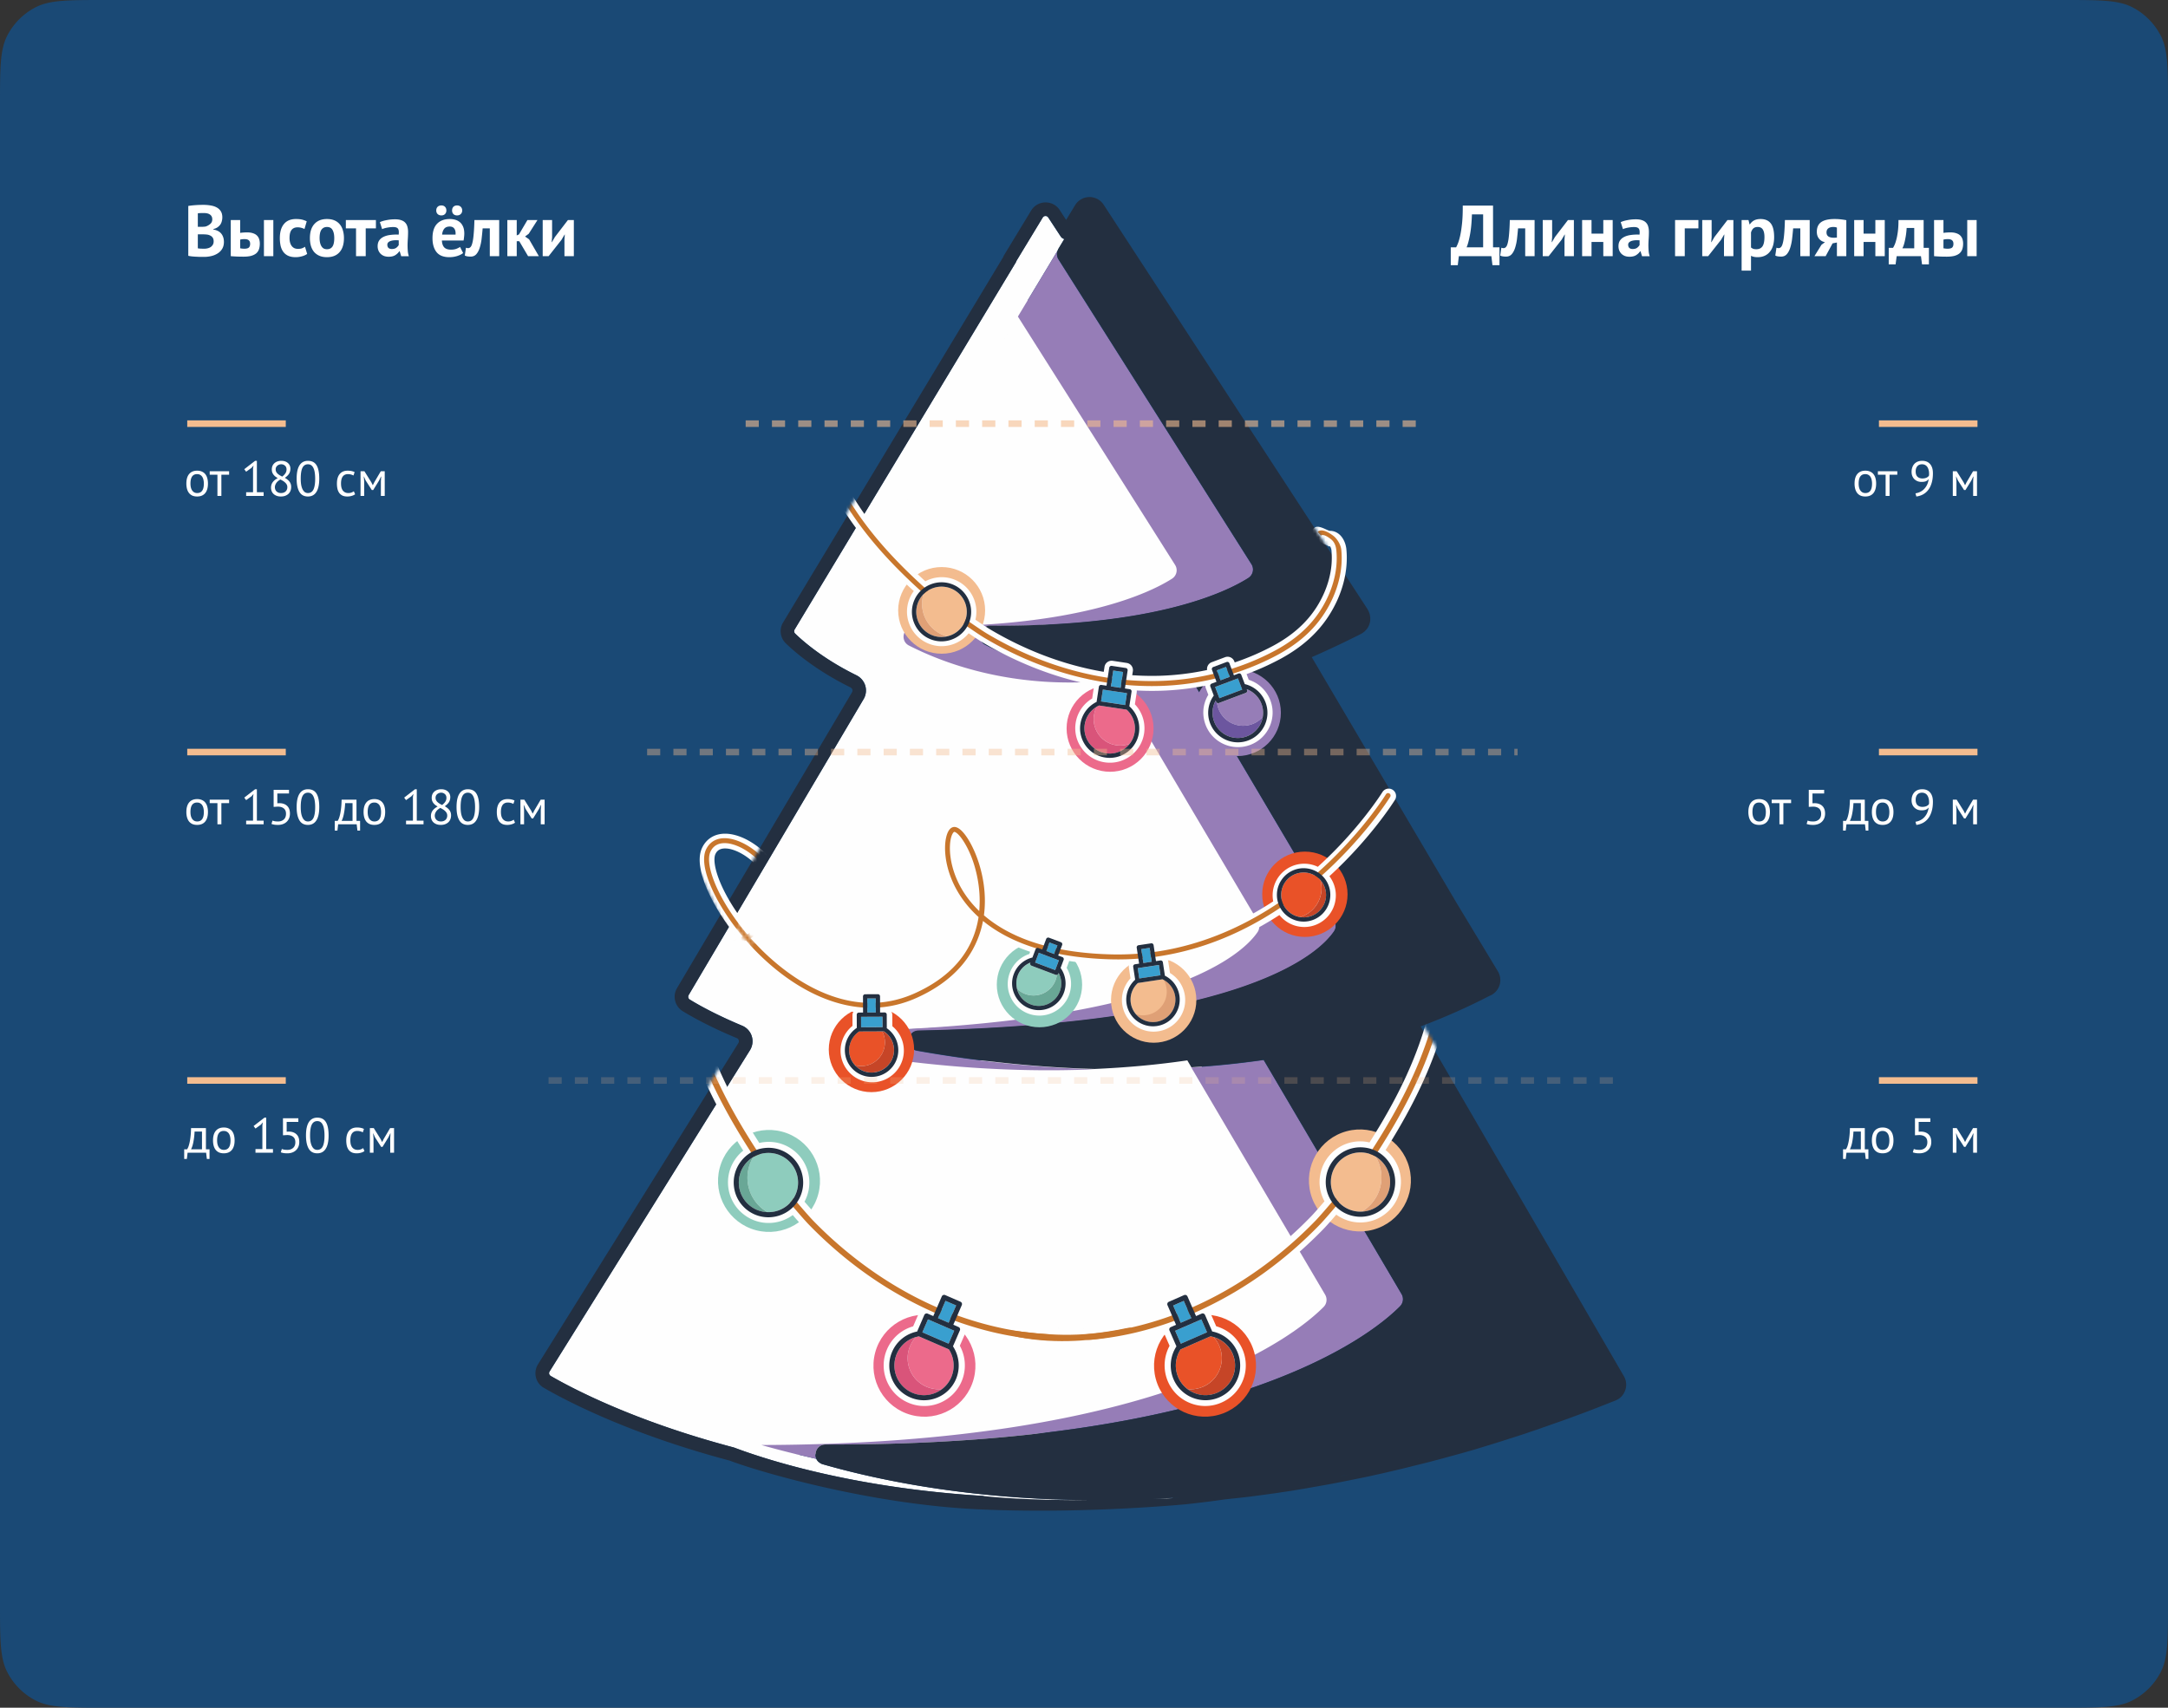 <svg width="660" height="520" fill="none" xmlns="http://www.w3.org/2000/svg"><rect width="100%" height="100%" fill="#333333" stroke="none"/><path d="M0 32c0-11.201 0-16.802 2.18-21.08a20 20 0 018.74-8.74C15.198 0 20.8 0 32 0h596c11.201 0 16.802 0 21.08 2.18a19.998 19.998 0 018.74 8.74C660 15.198 660 20.8 660 32v456c0 11.201 0 16.802-2.18 21.08a19.996 19.996 0 01-8.74 8.74C644.802 520 639.201 520 628 520H32c-11.201 0-16.802 0-21.08-2.18a19.998 19.998 0 01-8.74-8.74C0 504.802 0 499.201 0 488V32z" fill="#1A4975"/><path d="M404.417 392.268l-40.722-71.22c-10.148.638-21.009 1.766-30.424 1.51-30.573 1.341-56.241-.01-75.389-3.457-3.639-.67-3.224-5.031.51-5.095 100.176-2.106 120.164-20.839 124.473-27.254.67-.989 2.67-8.234.063-9.255l-41.306-71.241c1.617-2.032 1.234-3.064-1.149-1.096-28.818 2.936-50.104-3.691-61.688-9.595-2.872-1.468-2.787-2.84.468-2.808 49.816.415 73.709-11.181 80.57-15.521 1.436-.925 1.883-2.808.958-4.244l-50.902-86.603-58.88 102.836c-.734 1.213-.543 4.808.478 5.798 3.064 2.968 8.372 7.159 20.212 12.488l-56.987 92.996c-.861 1.436 6.617 4.319 8.054 5.18 3.319 2.011 4.861 4.649 14.594 8.447l-59.965 100.941c-.925 1.468-2.446 3.415-.946 4.277 6.318 3.67 31.679 15.829 59.38 23.648 122.292-.288 161.045-35.86 169.151-44.03.989-.99.181-5.521-.553-6.702z" fill="#FEFEFE"/><path d="M349.037 456.467c-1.596.064-3.192.128-4.756.16-2.489.063-4.914.127-7.34.127h-.127c-13.659.096-26.169-.574-37.403-1.723-3.861-.383-7.595-.862-11.169-1.341-.83-.127-1.628-.223-2.458-.351-14.616-2.138-26.52-4.946-35.328-7.499a3.826 3.826 0 01-.638-.256c-.032-.031-.096-.063-.128-.095-.159-.096-.287-.192-.414-.287-.032-.032-.064-.064-.096-.064a3.926 3.926 0 01-.351-.383l-.032-.032a1.596 1.596 0 01-.287-.511c-5.936-1.34-11.521-2.744-16.723-4.212-27.701-7.819-45.061-16.978-51.38-20.648a3.055 3.055 0 01-1.053-4.277l62.964-100.941c-9.733-3.798-16.275-7.436-19.594-9.447-1.436-.861-1.883-2.744-1.022-4.18l54.987-93.028c-11.84-5.297-19.148-11.488-22.212-14.488a3.045 3.045 0 01-.478-3.798l55.88-92.804 12.063-20.041c.064-.192.16-.383.255-.575l1.788-2.968a1.935 1.935 0 01-1.117-.83l-3.766-5.744c-.255-.415-.638-.447-.862-.447-.191 0-.606.064-.83.48l-8.01 13.211c-.064.16-.127.351-.223.51l-67.273 111.697c-.256.415-.192.926.159 1.245 2.777 2.681 8.872 7.883 18.669 12.701a5.169 5.169 0 012.681 3.16 5.104 5.104 0 01-.51 4.085l-53.264 90.123a.995.995 0 00.351 1.372c3.064 1.883 8.33 4.755 15.925 7.947a5.108 5.108 0 012.936 3.191c.447 1.436.255 3-.542 4.276l-61.019 97.846c-.191.32-.159.639-.127.766.032.16.159.447.478.607 6.67 3.861 25.467 13.754 55.593 21.733a2.8 2.8 0 01.479.159c9.574 3.575 36.094 12.191 75.379 14.617.128 0 .224.031.319.063.926.224 1.628 1.022 1.628 2.011v1.244c16.531.926 35.264.766 55.976-1.276v-1.436c-2.681.128-5.33.255-7.978.351z" fill="#FEFEFE"/><path d="M382.865 283.784c-4.309 6.383-26.297 28.148-126.473 30.254-3.702.064-4.148 5.457-.51 6.095 19.148 3.447 46.816 6.798 77.389 5.457-21.19-.606-39.987-3.095-54.125-5.616-3.638-.67-3.223-6.032.511-6.096 100.176-2.106 122.164-23.839 126.472-30.253.671-.99.671-2.234.064-3.256l-43.466-73.496c-8.361.926-16.084.957-23.137.383l43.338 73.273c.607.989.575 2.266-.063 3.255zM251.35 439.84c125.196.415 166.683-33.796 174.853-42.03a3.088 3.088 0 00.479-3.733l-41.998-71.295a265.689 265.689 0 01-22.02 2.266l40.753 69.188a3.09 3.09 0 01-.479 3.734c-8.106 8.17-48.859 41.774-171.151 42.03a296.236 296.236 0 0016.723 4.212c-.798-1.819.287-4.372 2.84-4.372zm105.41-263.604c-6.83 4.34-28.722 14.936-78.571 14.521-3.223-.032-4.34 4.34-1.468 5.808 11.585 5.904 32.871 13.563 61.688 10.595-17.169-1.564-30.253-6.606-38.455-10.786-2.872-1.468-1.787-5.841 1.468-5.809 49.817.415 71.709-10.18 78.57-14.52 1.437-.926 1.883-2.809.958-4.245l-58.721-92.772a3.06 3.06 0 01-.287-2.68l-12.063 20.041 47.838 75.603c.925 1.436.511 3.319-.957 4.244z" fill="#967DB7"/><path d="M493.444 422.064v-.319.319zm0 .096c0-.032 0-.032 0 0zm0 0c0 .128-.032.224-.064.351.032-.127.032-.255.064-.351zm-.128-1.244zm-.287-.607c.096.192.192.383.256.543-.064-.16-.128-.351-.256-.543zm-.223 3.447zm-.064.064c0-.032.032-.032.032-.064 0 .032 0 .032-.032.064zm0 0c-.128.127-.255.287-.383.383.16-.128.287-.256.383-.383zm-.415.415a2.796 2.796 0 01-.51.319c.191-.064.351-.192.51-.319zm1.085-2.777c.032.032.032.032 0 0zm-61.72 22.754c.064-.032.128-.032.191-.064a.446.446 0 01-.191.064zm-.415.096c-1.436.351-2.84.702-4.276 1.053 1.436-.319 2.84-.67 4.276-1.053zM251.35 439.84c-2.553 0-3.638 2.553-2.808 4.404.063.16.191.351.287.511l.032.032c.095.127.223.255.351.383.032.032.064.063.095.063.128.096.256.192.415.288.032.032.096.064.128.095.192.096.415.192.638.256 8.84 2.521 20.744 5.361 35.328 7.499.798.128 1.628.224 2.458.351 3.574.479 7.276.958 11.169 1.341a330.93 330.93 0 0026.01 1.627c3.702.096 7.499.128 11.393.096h.127c2.394-.032 4.851-.064 7.34-.128 1.564-.031 3.16-.095 4.755-.159 2.617-.096 5.298-.255 7.979-.415.83-.064 1.691-.096 2.521-.16-.83.064-1.691.128-2.521.16v.096s-35.009 1.723-57.604-.639c-.095-.031-.223-.031-.319-.063-39.285-2.394-65.805-11.01-75.379-14.617-.16-.063-.287-.095-.479-.159-30.158-7.979-48.923-17.872-55.593-21.733-.319-.192-.415-.479-.478-.607a1.037 1.037 0 01.127-.765l60.987-97.815a5.173 5.173 0 00.542-4.276 5.108 5.108 0 00-2.936-3.191c-7.595-3.16-12.861-6.064-15.925-7.947-.478-.287-.606-.893-.351-1.372l53.264-90.123c.734-1.213.893-2.713.51-4.085a5.271 5.271 0 00-2.681-3.16c-9.797-4.818-15.892-10.02-18.669-12.701-.319-.319-.383-.83-.159-1.245l67.305-111.728c.095-.16.159-.32.223-.51l8.01-13.213a.963.963 0 01.83-.478c.224 0 .606.063.862.446l3.766 5.745c.255.415.67.702 1.117.83l.638-1.022-.638 1.021-1.788 2.968c-.095.16-.127.32-.191.447l-.064.096a3.071 3.071 0 00.287 2.68l58.721 92.773a3.059 3.059 0 01-.958 4.244c-6.829 4.34-28.722 14.935-78.57 14.521-3.223-.032-4.34 4.34-1.468 5.808 8.202 4.18 21.286 9.255 38.455 10.786l1.053-.095.128.191c7.053.575 14.776.543 23.137-.383l43.434 73.465a3.068 3.068 0 01-.064 3.255c-4.308 6.382-26.296 28.147-126.472 30.254-3.702.063-4.149 5.457-.511 6.095 14.138 2.521 32.967 5.042 54.125 5.617 9.191-.415 18.638-1.213 28.18-2.617l1.244 2.106a298.08 298.08 0 0022.021-2.266l41.966 71.295a3.088 3.088 0 01-.479 3.733c-8.17 8.298-49.657 42.509-174.853 42.094zm165.47 7.851h-.032c-.191.032-.414.096-.606.127.606-.127 1.245-.255 1.851-.414-.415.127-.83.223-1.213.287zm-4.436.925s0 .032 0 0h.064-.064zm-1.148.256c.382-.064.765-.16 1.148-.224-.414.064-.766.128-1.148.224zm-3.288.638c-.031 0-.031 0 0 0 1.086-.224 2.171-.415 3.288-.638h-.032c-1.085.223-2.17.446-3.256.638zm-1.404.287c.128-.032.224-.032.319-.064a.946.946 0 00-.319.064zm-3.127.574c-.032 0-.032 0 0 0 1.021-.191 2.074-.382 3.127-.574-1.053.192-2.106.383-3.127.574zm-1.341.224c-1.404.255-2.84.51-4.244.734h-.064c1.436-.224 2.872-.479 4.308-.734zm-69.539-388.29c.032 0 .096.033.128.033-.064 0-.096-.032-.128-.032zm.192.033c-.032 0-.064 0-.096-.032.032.032.064.032.096.032zm.191.064c.064 0 .096.032.16.032-.064 0-.128-.032-.16-.032zm.383.127c.064.032.096.032.16.064a.54.54 0 00-.16-.064zm.351.16c.032.032.096.064.128.096-.032-.032-.064-.064-.128-.096zm.351.255c.032.032.096.064.128.096-.032-.032-.096-.064-.128-.096zm.351.287c-.031 0-.031 0 0 0-.031-.032-.063-.064-.095-.064.032 0 .064.032.095.064zm.096.096l-.096-.096.096.096zm.255.351c-.031-.064-.095-.096-.127-.16.032.064.096.096.127.16zm159.918 355.897a3.913 3.913 0 00-.255-.51l-61.88-106.527c7.212-2.713 14.201-5.808 20.807-9.223l.128-.064c1.436-.542 2.521-1.691 3.032-3.127.51-1.436.319-3.032-.447-4.34l-12.638-20.936-44.04-74.741a306.705 306.705 0 0015.063-7.116c.032 0 .032-.032.032-.032.287-.16.542-.319.798-.543.095-.063.159-.127.223-.191l.032-.032.447-.447c.096-.096.191-.223.255-.319.128-.16.223-.319.255-.415l.032-.032c.064-.095.128-.223.224-.415a1.97 1.97 0 00.095-.255 4.634 4.634 0 00.351-2.17v-.064c-.063-.925-.319-1.755-.797-2.489v-.064L335.984 62.338a5.112 5.112 0 00-3.032-2.17 4.04 4.04 0 00-1.372-.16 5.14 5.14 0 00-1.532.255c-.191.064-.415.16-.606.256-.894.447-1.66 1.117-2.17 1.978l-2.713 4.468-1.947-3c-.957-1.5-2.617-2.361-4.404-2.33a5.094 5.094 0 00-4.308 2.49l-8.266 13.627c-.095.16-.159.351-.223.51l-67.018 111.282a5.126 5.126 0 00.83 6.351c2.936 2.84 9.414 8.361 19.722 13.435.351.192.479.479.543.639.032.159.096.478-.096.798l-53.295 90.123c-1.436 2.425-.638 5.553 1.755 7.021 3.191 1.946 8.649 4.946 16.467 8.201.383.16.543.479.575.639.064.159.096.478-.096.829l-61.018 97.846a5.226 5.226 0 00-.638 3.958c.351 1.372 1.18 2.489 2.393 3.191 6.83 3.957 25.978 14.042 56.614 22.18.032 0 .064 0 .064.032 9.606 3.606 42.477 13.116 74.645 14.744 32.169 1.627 64.274-1.5 64.274-1.5 3.893-.415 7.755-.894 11.52-1.436.479-.064.926-.096 1.405-.16l.542-.064c.606-.064 1.245-.127 1.851-.191.67-.064 1.34-.16 2.011-.224.638-.064 1.276-.159 1.946-.223l.415-.064c.511-.064 1.021-.128 1.564-.191 1.181-.16 2.33-.32 3.51-.479.447-.064.862-.128 1.309-.192l.542-.063c.702-.096 1.436-.192 2.139-.32.67-.095 1.308-.191 1.978-.287a50.862 50.862 0 002.202-.351l.383-.064c.511-.063.989-.159 1.5-.255 1.245-.191 2.489-.415 3.734-.638.383-.064.734-.128 1.117-.192l.542-.095c.83-.16 1.66-.288 2.522-.447.606-.128 1.244-.224 1.882-.351l2.49-.479.478-.096c.415-.095.862-.159 1.277-.255 1.308-.255 2.649-.542 3.989-.798.287-.064.606-.127.894-.191l.51-.096a96.644 96.644 0 002.904-.638c.575-.128 1.181-.256 1.756-.383a86.742 86.742 0 002.776-.639l.415-.095 1.245-.287c1.404-.32 2.808-.671 4.212-1.022.223-.064.447-.095.67-.159l.479-.128c1.117-.287 2.234-.542 3.351-.83.542-.127 1.085-.287 1.659-.415 1.022-.255 2.011-.542 3.032-.797l.479-.128 1.053-.287c1.628-.447 3.064-.83 4.436-1.213l.83-.223c1.244-.351 2.521-.734 3.797-1.085a33.58 33.58 0 001.373-.415l.191-.064c1.085-.319 2.202-.67 3.287-.989l.383-.128c.351-.128.734-.223 1.117-.351 1.691-.511 3.191-.989 4.628-1.468l.542-.16c1.404-.446 2.808-.893 4.213-1.372a18.27 18.27 0 001.212-.415l.288-.096c1.148-.383 2.297-.765 3.478-1.18l.415-.16c.351-.128.702-.223 1.021-.351 1.787-.638 3.351-1.181 4.819-1.691l.255-.096a250.006 250.006 0 004.628-1.692c.383-.127.766-.287 1.117-.414l.351-.128c1.213-.447 2.393-.894 3.606-1.372l.415-.16c.351-.128.702-.255 1.053-.415 1.883-.734 3.447-1.34 4.947-1.946a4.98 4.98 0 002.84-2.841 5.039 5.039 0 00-.032-4.021z" fill="#232F40"/><mask id="a" style="mask-type:alpha" maskUnits="userSpaceOnUse" x="252" y="144" width="165" height="110"><path d="M252 166l13-22 35 12.5 32.5 19.5 56 .5L405 168l-12.5-19 3.5-1 20 16 1 32-22.5 45-45.5 13-60.5-20.5-20-28.5-16.5-39z" fill="#C4C4C4"/></mask><g mask="url(#a)"><path d="M363.468 217.023c0 7.285 5.929 13.196 13.235 13.196 7.306 0 13.234-5.911 13.234-13.196 0-7.284-5.928-13.195-13.234-13.195s-13.235 5.911-13.235 13.195z" fill="#967DB7"/><path d="M324.703 221.805c0 7.284 5.929 13.195 13.235 13.195 7.306 0 13.235-5.911 13.235-13.195 0-7.285-5.929-13.195-13.235-13.195-7.316 0-13.235 5.91-13.235 13.195z" fill="#EC6A8B"/><path d="M273.428 185.862c0 7.284 5.929 13.195 13.235 13.195 7.306 0 13.235-5.911 13.235-13.195 0-7.284-5.929-13.195-13.235-13.195-7.306 0-13.235 5.9-13.235 13.195z" fill="#F3BC8F"/><path d="M256.337 151.577l1.306-.794 1.306-.783.796 1.302c5.275 8.658 12.265 16.848 21.959 25.699a9.73 9.73 0 011-.468 10.553 10.553 0 013.99-.784c1.398 0 2.775.275 4.081.824a10.48 10.48 0 015.582 5.494 10.402 10.402 0 01.592 6.633c1.949 1.333 3.53 2.381 4.316 2.849a106.112 106.112 0 0016.561 8.037c6.01 2.289 12.122 3.957 18.183 4.985l.235-1.516a2.19 2.19 0 012.163-1.862c.113 0 .215.01.327.021l4.296.651a2.2 2.2 0 011.439.864c.346.468.489 1.048.408 1.618l-.194 1.251a88.415 88.415 0 008.316.173 79.81 79.81 0 0014.48-1.76 2.137 2.137 0 01.173-1.231 2.168 2.168 0 011.224-1.139l4.062-1.526c.245-.092.51-.143.775-.143.908 0 1.725.57 2.051 1.415l.123.315a76.164 76.164 0 0011.54-4.975c5.908-3.164 10.255-7.01 13.306-11.75 3.531-5.514 5.164-11.68 4.592-17.336-.071-.672-.306-1.129-.479-1.343a4.821 4.821 0 00-.154.122l-2.673-1.241-1.02-1.14-1.021-1.139-1.02-1.139 1.143-1.018c1.265-1.129 4.01.896 4.806.896.51 0 1.02.091 1.49.274 2.255.875 3.275 3.378 3.469 5.26.673 6.674-1.204 13.877-5.306 20.266-3.48 5.422-8.388 9.776-15 13.317a79.976 79.976 0 01-10.061 4.507l.653 1.729a10.556 10.556 0 013.704 2.106 10.662 10.662 0 012.888 4.171c2.051 5.423-.704 11.506-6.143 13.551a10.567 10.567 0 01-3.714.682c-2.123 0-4.174-.631-5.939-1.821a10.47 10.47 0 01-3.939-4.975 10.614 10.614 0 01-.602-5.097 10.545 10.545 0 011.439-4.049l-.776-2.045a2.232 2.232 0 01-.142-.722 84.23 84.23 0 01-13.817 1.546c-.816.021-1.653.031-2.479.031-1.51 0-3.041-.041-4.572-.122.021.173.011.356-.01.539l-.561 3.673a10.406 10.406 0 012.286 3.693c.602 1.648.775 3.428.52 5.147a10.426 10.426 0 01-4.163 6.888 10.479 10.479 0 01-7.827 1.933 10.468 10.468 0 01-6.908-4.151 10.431 10.431 0 01-1.939-7.813 10.599 10.599 0 011.909-4.639 10.757 10.757 0 013.122-2.829l.582-3.855c.01-.061.02-.112.03-.163a102.324 102.324 0 01-16.928-4.833 109.857 109.857 0 01-17.286-8.383c-.775-.468-2.194-1.393-4-2.624a10.609 10.609 0 01-8.234 3.927 10.41 10.41 0 01-4.072-.824 10.462 10.462 0 01-5.683-5.718 10.43 10.43 0 01.041-8.047c.326-.784.744-1.516 1.244-2.188-9.816-9.013-16.948-17.417-22.387-26.329L255 152.35l1.337-.773z" fill="#FEFEFE"/><path d="M350.591 208.905c.816 0 1.622-.011 2.439-.031 12.581-.356 24.948-3.612 35.775-9.4 6.377-3.408 11.102-7.6 14.438-12.799 3.919-6.104 5.725-12.951 5.082-19.289-.163-1.566-1.265-3.408-2.582-4.354-.755-.539-3.255-2.33-4.642-1.088l1.02 1.139c.602-.529 1.939.214 3.082 1.119 1.071.855 1.479 2.055 1.612 3.337.612 6.002-1.112 12.503-4.847 18.312-3.194 4.975-7.735 8.994-13.877 12.28-10.613 5.677-22.755 8.871-35.092 9.217-11.857.336-23.887-1.78-35.765-6.297a106.995 106.995 0 01-16.806-8.149c-2.755-1.649-13.551-9.207-16.214-11.537-11.663-10.174-19.867-19.462-25.816-29.229l-1.306.794c6.041 9.909 14.336 19.309 26.122 29.584 2.714 2.361 13.653 10.032 16.439 11.69a108.62 108.62 0 0017.04 8.271 100.46 100.46 0 0017.857 4.975 90.581 90.581 0 0016.041 1.455z" fill="#C8762C"/><path d="M339.815 226.912c-4.408-.661-7.438-4.761-6.775-9.156.143-.916.429-1.78.837-2.554.234-.132.469-.264.714-.376l8.388 1.261c1.898 1.72 2.836 4.304 2.449 6.837a7.647 7.647 0 01-1.511 3.54 7.934 7.934 0 01-4.102.448z" fill="#EC6A8B"/><path d="M341.887 204.622l-.735 4.822-2.979-.447.734-4.823 2.98.448z" fill="#399FCF"/><path d="M342.397 227.96a7.642 7.642 0 01-5.714 1.414 7.633 7.633 0 01-5.041-3.032 7.586 7.586 0 01-1.418-5.697 7.63 7.63 0 013.653-5.433 7.936 7.936 0 00-.837 2.554c-.663 4.395 2.367 8.495 6.776 9.156a8.092 8.092 0 004.112-.447 8.493 8.493 0 01-1.531 1.485z" fill="#D9547A"/><path d="M335.744 209.973l7.337 1.099-.551 3.611-.48-.071-6.561-.987-.225-.03-.071-.01.551-3.612z" fill="#399FCF"/><path d="M331.632 226.332a7.66 7.66 0 005.041 3.032 7.647 7.647 0 005.714-1.414 8.143 8.143 0 001.531-1.486 7.611 7.611 0 001.51-3.54 7.693 7.693 0 00-2.449-6.837l-8.388-1.261a7.659 7.659 0 00-4.377 5.809 7.675 7.675 0 001.418 5.697zm4.112-16.359l-.551 3.612.072.01.224.03 6.551.987.49.071.551-3.611-7.337-1.099zm3.163-5.799l-.734 4.822 2.979.448.735-4.822-2.98-.448zm-10 16.267a8.955 8.955 0 014.929-6.714l.694-4.609a.703.703 0 01.265-.437.648.648 0 01.49-.122l1.571.234.827-5.484a.703.703 0 01.265-.437.695.695 0 01.49-.122l4.286.651c.173.03.326.122.438.264a.698.698 0 01.123.489l-.827 5.483 1.47.224a.653.653 0 01.551.753l-.674 4.446a9.031 9.031 0 012.929 8.057 8.918 8.918 0 01-3.561 5.891 9 9 0 01-6.704 1.658 8.948 8.948 0 01-5.908-3.551 8.958 8.958 0 01-1.654-6.674z" fill="#232F40"/><path d="M381.07 220.543c-4.173 1.455-8.734-.743-10.183-4.904a7.756 7.756 0 01-.388-1.637c.02.01.031.02.051.03.01 0 .01.01.02.01.031.01.051.021.082.031.01 0 .01 0 .02.01.021.01.051.01.072.02h.01c.031 0 .061.01.082.01h.02c.031 0 .072 0 .102-.01h.01l.113-.03 8.183-3.083a.666.666 0 00.388-.854l-.102-.265a7.65 7.65 0 014.877 8.444 8.165 8.165 0 01-3.357 2.228z" fill="#967DB7"/><path d="M370.427 204.123l2.827-1.068 1.143 3.021-2.827 1.069-1.143-3.022z" fill="#399FCF"/><path d="M379.55 224.216c-3.969 1.495-8.418-.509-9.918-4.466-.807-2.137-.633-4.456.459-6.41l.132.336c.011.031.021.061.041.081 0 .011.01.011.01.021.011.03.031.051.051.071 0 0 0 .01.011.01.02.021.03.041.051.061.01 0 .01.01.01.01.02.021.041.041.071.051l.011.01c.01 0 .01.011.02.011a7.78 7.78 0 00.388 1.638c1.459 4.161 6.01 6.348 10.183 4.903a7.99 7.99 0 003.347-2.238 7.667 7.667 0 01-4.867 5.911z" fill="#6C569F"/><path d="M376.876 206.555l.807 2.116.489 1.302-6.938 2.615-.347-.926-.215-.56-.734-1.933 6.938-2.614z" fill="#399FCF"/><path d="M369.632 219.75c1.5 3.957 5.948 5.961 9.918 4.466a7.666 7.666 0 004.867-5.911 7.543 7.543 0 00-.388-3.978 7.622 7.622 0 00-4.489-4.466l.102.265a.657.657 0 01-.388.854l-8.184 3.083c-.03.01-.071.02-.112.03h-.01c-.031.01-.072.01-.102.01h-.021c-.03 0-.061 0-.081-.01h-.01a.195.195 0 01-.072-.02c-.01 0-.01 0-.02-.01-.031-.01-.051-.021-.082-.031-.01 0-.01-.01-.02-.01-.021-.01-.031-.02-.051-.03-.011 0-.011-.011-.021-.011l-.01-.01c-.02-.02-.041-.03-.071-.051-.011 0-.011-.01-.011-.01a.306.306 0 01-.051-.061s0-.01-.01-.01c-.02-.02-.03-.051-.051-.071 0-.01-.01-.01-.01-.021-.01-.03-.031-.05-.041-.081l-.132-.336a7.672 7.672 0 00-.449 6.42zm.795-15.627l1.143 3.022 2.817-1.058-1.143-3.022-2.817 1.058zm7.245 4.558l-.806-2.116-6.939 2.614.735 1.933.214.56.347.926 6.939-2.615-.49-1.302zm-8.163 3.113l-1.051-2.777a.632.632 0 01.021-.509.643.643 0 01.367-.346l1.49-.559-1.378-3.643a.63.63 0 01.021-.508.643.643 0 01.367-.346l4.061-1.526a.66.66 0 01.857.386l1.368 3.653 1.387-.529a.66.66 0 01.857.386l1.072 2.829a8.958 8.958 0 016.316 5.564c1.755 4.64-.602 9.838-5.255 11.588a8.912 8.912 0 01-3.173.58c-3.643 0-7.082-2.218-8.449-5.819a8.941 8.941 0 011.122-8.424z" fill="#232F40"/><path d="M280.694 183.858c0-1.008.153-1.984.418-2.91a7.751 7.751 0 012.602-1.75 7.646 7.646 0 012.908-.57c1.01 0 2.02.204 2.98.601 3.908 1.638 5.755 6.144 4.112 10.041a7.72 7.72 0 01-5.378 4.507c-4.398-1.16-7.642-5.158-7.642-9.919z" fill="#F3BC8F"/><path d="M283.653 193.38a7.627 7.627 0 01-4.143-4.171 7.601 7.601 0 01.031-5.87 7.713 7.713 0 011.581-2.381 10.155 10.155 0 00-.418 2.91c0 4.751 3.245 8.749 7.643 9.919a7.796 7.796 0 01-4.694-.407z" fill="#DFA076"/><path d="M293.724 189.27c1.643-3.897-.204-8.404-4.112-10.041a7.79 7.79 0 00-2.98-.601c-.989 0-1.969.194-2.908.57a7.663 7.663 0 00-2.602 1.75 7.709 7.709 0 00-1.581 2.38 7.604 7.604 0 00-.031 5.871 7.63 7.63 0 004.143 4.171 7.642 7.642 0 004.694.397 7.637 7.637 0 005.377-4.497zm-15.408-6.45a8.908 8.908 0 014.908-4.843 9.005 9.005 0 016.898.031c4.582 1.923 6.745 7.203 4.827 11.771-1.449 3.438-4.807 5.514-8.327 5.514a8.933 8.933 0 01-3.479-.702 8.91 8.91 0 01-4.858-4.894 8.926 8.926 0 01.031-6.877z" fill="#232F40"/></g><mask id="b" style="mask-type:alpha" maskUnits="userSpaceOnUse" x="204" y="176" width="284" height="178"><path fill-rule="evenodd" clip-rule="evenodd" d="M227.5 288.5l9 36.5-23.5 29 274.5-3-61-174.5-173 32.5-18.5 16.5-30.5 22.5 12.5 26.5s4 8.5 6 11c.119.149.151-.069.152-.456L224 282.5c1.125 1.5 1.5 2 4.5 5.5.603.253-1 .5-1 .5zm-1.375-5.937c1.125 1.593 2.25 3.187 3.375 3.937 1.2.8 5.5 0 7.5-.5l6-12.5-6-12.5-5.5-3-3.5 6-3 17c.375.5.75 1.031 1.125 1.563z" fill="#fff"/></mask><g mask="url(#b)"><path d="M338.224 304.522c0 7.17 5.819 12.989 12.99 12.989s12.99-5.819 12.99-12.989c0-7.171-5.819-12.99-12.99-12.99s-12.99 5.819-12.99 12.99z" fill="#F3BC8F"/><path d="M384.255 272.303c0 7.171 5.819 12.989 12.99 12.989 7.17 0 12.989-5.818 12.989-12.989 0-7.171-5.819-12.99-12.989-12.99-7.181 0-12.99 5.819-12.99 12.99z" fill="#E95228"/><path d="M303.451 299.815c0 7.17 5.819 12.989 12.99 12.989s12.99-5.819 12.99-12.989c0-7.171-5.819-12.99-12.99-12.99-7.181 0-12.99 5.819-12.99 12.99z" fill="#8ECCBD"/><path d="M252.304 319.565c0 7.17 5.818 12.989 12.989 12.989 7.171 0 12.99-5.819 12.99-12.989 0-7.171-5.819-12.99-12.99-12.99s-12.989 5.809-12.989 12.99z" fill="#E95228"/><path d="M296.911 273.865c-.09-5.338-1.452-9.665-2.123-11.488-.901-2.453-2.023-4.637-3.155-6.149-.18-.24-.35-.451-.49-.611-.01.06-.03.12-.04.18-.301 1.342-.331 3.105-.091 4.988.361 2.804 1.623 7.912 5.899 13.08zm-77.548-4.908c1.863 4.357 4.898 9.204 8.623 13.741 4.227-2.433 6.52-5.398 6.811-8.843.26-3.005-1.042-6.36-3.646-9.435-2.414-2.834-5.578-4.997-8.463-5.788a7.44 7.44 0 00-1.953-.281c-1.903 0-2.594.972-2.934 1.703-.571 1.192-.461 4.156 1.562 8.903zm-58.87-21.913a138.68 138.68 0 002.384-1.893c7.451-6.029 9.474-8.883 10.025-9.965-.21-.03-.49-.05-.851-.05h-.12c-3.375.04-6.049 1.132-7.952 3.255-2.164 2.413-3.095 5.809-3.486 8.653zM124.428 349.27a9.656 9.656 0 017.742-3.295l2.133-2.444a2.154 2.154 0 011.623-.741c.09 0 .19.01.28.02a5.298 5.298 0 016.11-3.055c1.722-2.373 3.845-5.879 5.318-10.265a34.305 34.305 0 001.272-4.978 9.817 9.817 0 01-3.375-1.462 9.497 9.497 0 01-3.436-4.216c-2.013-4.798.161-10.326 4.858-12.48-1.352-3.415-3.255-6.85-5.699-10.235-5.518-7.652-7.652-15.073-6.32-22.054 1.743-9.144 9.024-15.483 14.823-19.189.391-.25 2.804-1.893 5.979-4.217.01-1.001.07-2.303.24-3.755.411-3.325 1.543-8.022 4.648-11.488 2.774-3.095 6.56-4.697 11.257-4.757h.16c1.372 0 2.464.2 3.335.601 1.052.491 1.773 1.292 2.083 2.313.451 1.513-.04 3.195-1.542 5.278-1.813 2.514-5.148 5.719-10.206 9.805a196.48 196.48 0 01-5.408 4.207v.07c0 .03.18 3.806 1.572 8.783 2.054 7.342 6.651 17.096 16.886 22.745a2.1 2.1 0 01.872-.711c.28-.13.58-.19.881-.19.26 0 .511.05.761.14l3.636 1.372a2.152 2.152 0 011.352 2.424c3.725 1.031 7.842 1.552 12.248 1.552 1.923 0 3.926-.1 5.969-.29.842-.081 1.673-.171 2.504-.271a2.14 2.14 0 011.272-2.424l3.586-1.502a2.129 2.129 0 011.642-.01c.531.221.942.631 1.172 1.162l.611 1.452c3.215-.681 6.079-1.512 8.553-2.484-3.115-3.916-5.739-8.002-7.642-11.898-2.173-4.457-4.366-10.616-2.423-14.662.661-1.372 1.612-2.444 2.834-3.185 1.192-.721 2.594-1.082 4.156-1.082.992 0 2.053.151 3.145.451 3.736 1.012 7.732 3.716 10.706 7.221 3.396 3.996 5.058 8.513 4.708 12.729-.201 2.324-1.002 4.517-2.384 6.52-1.392 2.013-3.375 3.826-5.899 5.389.431.47.871.931 1.322 1.382 5.338 5.468 16.034 14.622 29.064 16.225v-.241a2.156 2.156 0 012.144-2.163l3.886-.02a2.16 2.16 0 012.153 2.143v.21c2.854-.41 5.678-1.241 8.423-2.473 10.526-4.728 16.735-11.889 18.448-21.313-2.674-2.524-4.878-5.368-6.55-8.453-1.743-3.225-2.905-6.71-3.335-10.105-.311-2.384-.251-4.717.16-6.56.671-2.965 2.063-3.956 3.115-4.257.28-.08.571-.12.861-.12 1.592 0 3.235 1.192 4.877 3.535 1.262 1.813 2.494 4.247 3.456 6.871a41.895 41.895 0 011.973 7.572c.541 3.335.631 6.63.29 9.794.07.061.14.111.211.171 4.166 3.365 9.384 5.989 15.513 7.802l.251-.661a2.129 2.129 0 012.003-1.392c.26 0 .52.05.761.14l3.635 1.372a2.151 2.151 0 011.362 2.373c4.187.702 8.744 1.122 13.571 1.232.621.02 1.252.02 1.873.02 1.422 0 2.854-.04 4.287-.12l-.031-.23a2.068 2.068 0 01.401-1.593c.341-.46.841-.761 1.412-.851l3.846-.581c.11-.02.21-.02.321-.02.46 0 .901.14 1.272.421.46.34.761.841.851 1.412l.09.581c11.928-1.903 23.576-6.54 34.663-13.801a9.669 9.669 0 01.691-5.829 9.624 9.624 0 015.028-4.888 9.483 9.483 0 013.715-.751c1.442 0 2.855.321 4.147.942 12.619-11.418 19.589-22.625 19.66-22.735a2.233 2.233 0 011.912-1.072 2.247 2.247 0 011.913 3.426c-.07.12-7.13 11.507-19.96 23.245a9.516 9.516 0 011.212 2.103c2.053 4.898-.251 10.556-5.148 12.61a9.528 9.528 0 01-3.716.751 9.65 9.65 0 01-7.561-3.646c-4.687 3.045-9.525 5.659-14.392 7.792-6.36 2.784-12.92 4.797-19.56 5.999.06.15.11.321.13.491l.511 3.375a9.548 9.548 0 012.784 2.554 9.69 9.69 0 011.733 4.236 9.601 9.601 0 01-1.773 7.151 9.543 9.543 0 01-6.31 3.806c-.48.07-.961.11-1.442.11a9.653 9.653 0 01-9.524-8.202 9.502 9.502 0 01.47-4.697 9.69 9.69 0 012.034-3.325l-.481-3.205c-.05-.351-.02-.691.09-1.012-1.082.04-2.163.06-3.235.06-.671 0-1.342-.01-2.013-.02-4.577-.11-8.954-.481-13.04-1.112a1.9 1.9 0 01-.09.321l-.661 1.753a9.572 9.572 0 011.262 3.655c.2 1.553.01 3.165-.551 4.657a9.607 9.607 0 01-5.048 5.379 9.569 9.569 0 01-3.966.861 9.698 9.698 0 01-3.405-.621 9.602 9.602 0 01-5.378-5.048 9.55 9.55 0 01-.23-7.371 9.699 9.699 0 012.624-3.816 9.641 9.641 0 013.315-1.913l.25-.671c-5.018-1.682-9.454-3.916-13.22-6.63-.03.12-.07.25-.1.371a30.411 30.411 0 01-6.59 12.018c-3.496 3.946-8.153 7.231-13.832 9.785a36.049 36.049 0 01-8.513 2.634c.191.32.291.691.301 1.082l.02 3.415a9.689 9.689 0 012.394 2.934 9.646 9.646 0 011.101 4.447 9.591 9.591 0 01-2.794 6.83 9.548 9.548 0 01-6.8 2.855h-.04c-5.288 0-9.605-4.307-9.635-9.585a9.69 9.69 0 011.142-4.587 9.61 9.61 0 012.493-2.994l-.01-3.245c0-.381.091-.731.271-1.042a42.088 42.088 0 01-7.832-2.013c-9.965-3.585-17.907-10.336-22.805-15.353a86.21 86.21 0 01-2.233-2.384c-2.304 1.002-4.928 1.873-7.852 2.614l.971 2.303a9.488 9.488 0 013.325 1.793 9.668 9.668 0 012.724 3.686 9.59 9.59 0 01.03 7.371 9.536 9.536 0 01-5.187 5.238 9.595 9.595 0 01-7.372.03 9.54 9.54 0 01-5.238-5.188 9.783 9.783 0 01-.701-4.677 9.7 9.7 0 011.162-3.726l-1.252-2.994a2.173 2.173 0 01-.01-1.643c.02-.05.05-.11.07-.16-.871.1-1.752.2-2.644.28a68.118 68.118 0 01-6.46.321c-4.186 0-8.142-.431-11.798-1.292-.01.04-.03.08-.04.12l-.661 1.753a9.577 9.577 0 011.262 3.655c.2 1.553.01 3.165-.551 4.658a9.61 9.61 0 01-5.047 5.378 9.553 9.553 0 01-3.966.861 9.703 9.703 0 01-3.406-.621 9.608 9.608 0 01-5.378-5.048 9.552 9.552 0 01-.23-7.371 9.71 9.71 0 012.624-3.816 9.641 9.641 0 013.315-1.913l.681-1.812c.04-.11.1-.221.16-.331-4.527-2.714-8.383-6.37-11.487-10.906-2.785-4.057-4.928-8.744-6.38-13.932a52.739 52.739 0 01-1.462-6.99c-2.134 1.522-3.606 2.523-3.906 2.714-5.058 3.235-11.388 8.673-12.83 16.245-1.092 5.718.771 11.968 5.549 18.578 2.824 3.916 5.007 7.942 6.51 11.998 3.715.17 7 2.444 8.442 5.889 2.054 4.898-.25 10.556-5.147 12.609a8.987 8.987 0 01-1.242.421 38.218 38.218 0 01-1.573 6.5 42.599 42.599 0 01-6.069 11.678c.341.711.531 1.502.531 2.293a5.237 5.237 0 01-1.482 3.666c-.301.31-.641.591-1.002.811a2.161 2.161 0 01-.411 2.113l-2.243 2.574a9.59 9.59 0 01-.14 3.776 9.605 9.605 0 01-2.103 4.066 9.544 9.544 0 01-6.601 3.285c-.23.02-.46.02-.681.02a9.631 9.631 0 01-6.309-2.363c-4.046-3.486-4.467-9.585-.982-13.591z" fill="#FEFEFE"/><path d="M171.881 233.523c1.462 0 2.373.281 2.524.781.18.601-.06 3.245-10.747 11.899a161.488 161.488 0 01-5.088 3.956c.081-3.355.752-9.114 4.117-12.88 2.193-2.444 5.238-3.706 9.054-3.756h.14zm118.651 19.78c.2 0 .941.291 2.143 1.903 1.212 1.633 2.414 3.946 3.355 6.53.791 2.164 2.754 8.393 2.073 15.674-6.5-6.239-8.282-12.919-8.753-16.555-.27-2.043-.22-4.006.11-5.508.311-1.363.781-1.963 1.022-2.034.03-.01.04-.01.05-.01zm-69.957 3.426c.871 0 1.703.16 2.354.34 3.164.862 6.61 3.205 9.214 6.26 2.874 3.385 4.296 7.121 4.006 10.536-.361 4.286-3.345 7.872-8.673 10.626-8.904-10.506-13.07-21.252-11.177-25.198.951-2.013 2.674-2.564 4.276-2.564zm-79.481 88.445c.19 0 .38-.07.521-.211.23-.23 5.678-5.648 8.683-14.652 1.773-5.288 2.313-10.716 1.602-16.125-.881-6.74-3.705-13.45-8.393-19.95-5.017-6.961-6.97-13.601-5.798-19.74 1.542-8.093 8.192-13.831 13.49-17.226.381-.241 2.774-1.873 5.949-4.187.04.781.311 4.467 1.673 9.324 3.185 11.378 12.489 29.525 39.46 29.525 2.003 0 4.106-.1 6.32-.31 9.454-.901 17.006-2.674 22.494-5.268a79.104 79.104 0 002.914 3.165c4.798 4.907 12.55 11.497 22.244 14.993 9.315 3.355 18.338 3.134 26.801-.671 5.489-2.464 9.965-5.629 13.321-9.415a29.065 29.065 0 006.269-11.427c.241-.862.441-1.723.611-2.574.06.05.13.1.19.15 4.157 3.355 9.285 6.019 15.244 7.932 6.8 2.173 14.762 3.385 23.676 3.606 12.268.29 24.357-2.124 35.955-7.201 9.264-4.046 18.217-9.795 26.63-17.056 14.312-12.379 22.184-25.089 22.264-25.219a.742.742 0 00-.25-1.031.742.742 0 00-1.032.25c-.08.13-7.852 12.669-21.993 24.888-13.02 11.247-34.263 24.517-61.534 23.866-16.515-.39-29.305-4.166-38.018-11.197-.291-.24-.581-.47-.851-.711.991-7.401-.782-13.931-2.084-17.476-1.893-5.158-5.037-10.036-7.361-9.355-.951.271-1.662 1.362-2.063 3.145-.381 1.673-.431 3.816-.14 6.029.42 3.215 1.512 6.52 3.175 9.585 1.722 3.175 4.016 6.059 6.84 8.613-1.252 8.142-6.059 17.216-19.45 23.225-21.142 9.485-40.161-6.63-47.352-14.001a84.02 84.02 0 01-2.604-2.804c.431-.231.841-.461 1.242-.701 2.504-1.503 4.457-3.245 5.789-5.168 1.232-1.783 1.953-3.736 2.123-5.799.321-3.816-1.222-7.942-4.357-11.628-2.784-3.285-6.51-5.799-9.965-6.74-3.906-1.062-6.96.04-8.383 3.015-1.312 2.734-.45 7.481 2.424 13.36 2.123 4.347 5.148 8.894 8.723 13.16-5.288 2.414-12.559 4.106-21.623 4.968-30.776 2.944-40.892-16.355-44.187-28.123-1.452-5.198-1.622-9.094-1.632-9.134v-.04c0-.02-.03-.311-.051-.811a181.422 181.422 0 006.01-4.648c11.026-8.923 11.697-11.968 11.247-13.49-.371-1.252-1.763-1.873-4.116-1.853-4.257.05-7.672 1.482-10.156 4.257-2.844 3.174-3.896 7.551-4.276 10.666a31.47 31.47 0 00-.231 4.326c-3.525 2.604-6.259 4.467-6.67 4.728-5.548 3.545-12.519 9.594-14.162 18.207-1.252 6.56.792 13.591 6.06 20.902 8.252 11.428 10.466 23.116 6.58 34.723-2.895 8.653-8.263 14.002-8.313 14.052-.3.29-.3.761-.01 1.061.14.151.33.221.531.221z" fill="#C8762C"/><path d="M394.21 266.203a6.81 6.81 0 012.634-.531c1.953 0 3.836.842 5.138 2.314.22.781.33 1.602.33 2.454a9.224 9.224 0 01-6.5 8.813 6.842 6.842 0 01-5.258-4.106c-1.452-3.475.181-7.492 3.656-8.944z" fill="#E95228"/><path d="M402.322 270.44c0-.852-.12-1.673-.33-2.454a6.662 6.662 0 011.172 1.873c1.462 3.475-.181 7.491-3.656 8.943a6.746 6.746 0 01-3.686.451 9.224 9.224 0 006.5-8.813z" fill="#C64527"/><path d="M390.554 275.147a6.842 6.842 0 005.258 4.106c1.212.19 2.484.06 3.686-.451 3.475-1.462 5.118-5.468 3.656-8.943a6.662 6.662 0 00-1.172-1.873 6.878 6.878 0 00-5.138-2.314 6.81 6.81 0 00-2.634.531c-3.475 1.452-5.108 5.469-3.656 8.944zm3.155-10.146c4.136-1.732 8.914.211 10.646 4.347 1.733 4.136-.21 8.914-4.346 10.646a8.071 8.071 0 01-3.135.631c-3.175 0-6.209-1.873-7.511-4.987-1.743-4.127.21-8.904 4.346-10.637z" fill="#232F40"/><path d="M346.407 299.314l7.481-1.132.361.18a6.802 6.802 0 013.505 4.988c.561 3.726-2.013 7.211-5.738 7.782a6.839 6.839 0 01-6.19-2.294 6.756 6.756 0 01-1.582-3.445 6.862 6.862 0 012.163-6.079z" fill="#F3BC8F"/><path d="M349.041 309.079c3.946-.601 6.67-4.277 6.069-8.233a7.169 7.169 0 00-.861-2.484 6.802 6.802 0 013.505 4.988c.561 3.726-2.013 7.211-5.738 7.782a6.839 6.839 0 01-6.19-2.294 7.202 7.202 0 003.215.241z" fill="#DFA076"/><path d="M347.428 289.008l2.554-.391.641 4.227-2.554.39-.641-4.226zm.191 5.609l5.198-.792.47 3.135-.691.11-3.004.451-2.284.341-.48.08-.471-3.135 1.262-.19z" fill="#399FCF"/><path d="M347.429 289.008l.64 4.226 2.554-.39-.641-4.227-2.553.391zm5.858 7.952l-.47-3.135-5.198.781-1.262.191.471 3.135.48-.071 2.284-.34 3.004-.451.691-.11zm-9.043 8.443a6.878 6.878 0 001.582 3.445 6.839 6.839 0 006.19 2.294c3.725-.561 6.299-4.056 5.738-7.782a6.802 6.802 0 00-3.505-4.988l-.361-.18-7.481 1.132a6.842 6.842 0 00-2.163 6.079zm1.332-7.081l-.601-3.966a.654.654 0 01.541-.741l1.262-.19-.732-4.868c-.03-.17.02-.34.121-.48.1-.141.26-.231.43-.261l3.846-.581a.64.64 0 01.481.12c.14.101.23.261.26.431l.731 4.867 1.352-.2a.66.66 0 01.742.541l.621 4.106a8.108 8.108 0 014.416 6.06c.671 4.436-2.393 8.593-6.83 9.254-.411.06-.821.09-1.222.09-3.956 0-7.431-2.895-8.042-6.921a8.161 8.161 0 012.624-7.261z" fill="#232F40"/><path d="M319.486 286.975l2.424.911-.992 2.614-.501-.19-1.913-.731.982-2.604z" fill="#399FCF"/><path d="M312.265 302.709a7.017 7.017 0 01-2.674-1.673 6.785 6.785 0 01.26-3.986 6.804 6.804 0 013.866-3.936l-.05.12a.67.67 0 00.02.501c.07.16.2.281.361.341l7.331 2.764.11.03h.01c.03.01.07.01.1.01h.02c.03 0 .06 0 .09-.01h.03c-.06.481-.17.961-.34 1.432-1.312 3.736-5.398 5.709-9.134 4.407z" fill="#8ECCBD"/><path d="M315.4 292.353l.13-.34.711-1.893 1.192.45 3.635 1.372 1.282.481-.701 1.863-.42 1.102-6.11-2.304.281-.731z" fill="#399FCF"/><path d="M321.81 296.85c.03-.01.05-.02.08-.03 0 0 .01 0 .01-.01.02-.01.05-.02.07-.04 0 0 .01 0 .01-.01.02-.02.05-.03.07-.05l.01-.01c.02-.02.04-.04.05-.06l.01-.01c.02-.02.03-.05.05-.071 0-.01.01-.01.01-.02.01-.03.03-.05.04-.08l.07-.19a6.805 6.805 0 01.351 5.609 6.76 6.76 0 01-3.576 3.815 6.806 6.806 0 01-5.228.171 6.76 6.76 0 01-3.815-3.576 6.885 6.885 0 01-.421-1.242 7.14 7.14 0 002.674 1.673 7.166 7.166 0 009.124-4.407c.17-.471.28-.951.34-1.432.02 0 .04-.01.061-.01 0-.02 0-.02.01-.02z" fill="#69A796"/><path d="M309.591 301.036c.1.421.24.841.421 1.242a6.761 6.761 0 003.815 3.575 6.765 6.765 0 005.228-.17 6.759 6.759 0 003.576-3.816 6.805 6.805 0 00-.351-5.608l-.07.19c-.01.03-.02.06-.04.08 0 .01-.01.01-.01.02-.01.03-.03.05-.05.07l-.01.01c-.02.02-.04.04-.05.06l-.01.01a.18.18 0 01-.07.05s-.01 0-.01.011c-.02.01-.04.03-.07.04 0 0-.01 0-.01.01-.03.01-.05.02-.08.03h-.02c-.021.01-.041.01-.061.01h-.03c-.03 0-.06.01-.09.01h-.02c-.03 0-.07 0-.1-.01h-.01l-.11-.03-7.331-2.765a.632.632 0 01-.361-.34.67.67 0 01-.02-.501l.05-.12a6.804 6.804 0 00-3.866 3.936 7.032 7.032 0 00-.24 4.006zm9.895-14.061l-.981 2.614 1.922.721.501.19.982-2.614-2.424-.911zm-4.086 5.378l-.281.731 6.11 2.303.42-1.101.701-1.863-1.282-.481-3.635-1.372-1.192-.451-.711 1.893-.13.341zm-6.771 4.236a8.09 8.09 0 015.669-5.027l.952-2.514c.06-.16.18-.291.34-.361a.67.67 0 01.501-.02l1.192.451 1.212-3.215c.06-.16.18-.29.34-.361a.67.67 0 01.501-.02l3.635 1.372a.666.666 0 01.381.842l-1.212 3.215 1.282.48c.16.06.29.181.361.341.07.16.08.34.02.501l-.932 2.463a8.091 8.091 0 01.992 7.592 8.093 8.093 0 01-4.257 4.537 8.135 8.135 0 01-3.345.721c-.971 0-1.943-.18-2.874-.531a8.091 8.091 0 01-4.537-4.256 8 8 0 01-.221-6.21z" fill="#232F40"/><path d="M263.31 324.532c-1.041.17-2.063.1-3.014-.16a6.807 6.807 0 01-1.803-4.587 6.886 6.886 0 013.024-5.709l7.061-.03a6.96 6.96 0 01.721 2.193 7.219 7.219 0 01-5.989 8.293z" fill="#E95228"/><path d="M266.605 304.021l.02 4.276-2.584.01-.02-4.276 2.584-.01z" fill="#399FCF"/><path d="M272.164 319.725a6.742 6.742 0 01-1.983 4.837 6.808 6.808 0 01-4.828 2.023h-.03a6.817 6.817 0 01-5.037-2.213c.951.26 1.983.32 3.014.16a7.233 7.233 0 005.278-10.476h.501a6.782 6.782 0 013.085 5.669z" fill="#C64527"/><path d="M268.658 309.59l.01 3.164h-.901l-5.008.03h-.621l-.02-3.164 6.54-.03z" fill="#399FCF"/><path d="M260.296 324.382a6.817 6.817 0 005.037 2.213h.03a6.843 6.843 0 006.811-6.86 6.815 6.815 0 00-3.075-5.679h-.501l-7.061.03a6.888 6.888 0 00-3.024 5.709 6.714 6.714 0 001.783 4.587zm8.362-14.793l-6.53.031.01 3.174h.621l5.018-.02h.901l-.02-3.185zm-2.053-5.568l-2.584.01.02 4.277 2.584-.011-.02-4.276zm-5.769 8.964l-.02-4.006a.65.65 0 01.651-.651l1.272-.01-.02-4.918a.65.65 0 01.651-.651l3.886-.02a.65.65 0 01.651.651l.02 4.917 1.372-.01a.68.68 0 01.461.191c.12.12.19.29.19.46l.02 4.157a8.103 8.103 0 013.496 6.64 8.1 8.1 0 01-2.354 5.759 8.09 8.09 0 01-5.739 2.413h-.04c-4.467 0-8.112-3.625-8.132-8.092a8.165 8.165 0 013.635-6.83z" fill="#232F40"/></g><mask id="c" style="mask-type:alpha" maskUnits="userSpaceOnUse" x="202" y="316" width="140" height="132"><path d="M224.5 316l-16 26.5L202 394l67 54 32.5-11 22.5-38 18-7.5-45.5-35.5-72-40z" fill="#C4C4C4"/></mask><g mask="url(#c)"><path d="M266.419 411.888c-2.193 8.285 2.75 16.787 11.034 18.98 8.285 2.193 16.787-2.75 18.98-11.034 2.193-8.284-2.75-16.786-11.034-18.979-8.296-2.197-16.786 2.749-18.98 11.033z" fill="#EC6A8B"/><path d="M219.101 355.619c-2.194 8.284 2.749 16.786 11.034 18.979 8.284 2.193 16.786-2.749 18.979-11.034 2.193-8.284-2.75-16.786-11.034-18.979-8.284-2.193-16.783 2.738-18.979 11.034z" fill="#8ECCBD"/><path d="M210.043 311.496l1.72-.51 1.717-.499.51 1.72c3.375 11.43 8.835 22.842 17.162 35.818.422-.098.853-.183 1.275-.232a12.348 12.348 0 014.76.307 12.275 12.275 0 014.38 2.162 12.315 12.315 0 014.675 7.924 12.263 12.263 0 01-1.327 7.721c1.809 2.101 3.287 3.768 4.037 4.536a124.39 124.39 0 0016.359 14.112c6.126 4.407 12.554 8.139 19.117 11.127l.723-1.653a2.577 2.577 0 013.013-1.468c.127.034.24.076.364.121l4.675 2.03a2.58 2.58 0 011.347 3.378l-.596 1.365a104.926 104.926 0 009.377 2.693 93.455 93.455 0 0016.948 2.345c.057-.493.24-.952.568-1.348a2.546 2.546 0 011.731-.929l5.065-.516a2.59 2.59 0 01.922.071 2.59 2.59 0 011.9 2.224l.044.395a89.177 89.177 0 0014.584-2.194c7.651-1.824 13.738-4.893 18.625-9.369 5.664-5.211 9.371-11.733 10.426-18.337.121-.785-.007-1.377-.139-1.672a5.95 5.95 0 00-.211.093l-2.657-2.214-.814-1.602-.814-1.602-.814-1.602 1.602-.814c1.775-.905 4.277 2.222 5.18 2.461.578.153 1.129.41 1.607.759 2.293 1.672 2.697 4.825 2.35 7.023-1.246 7.793-5.544 15.421-12.118 21.456-5.578 5.122-12.455 8.601-21.018 10.643a93.609 93.609 0 01-12.766 2.105l.22 2.163a12.35 12.35 0 013.566 3.507 12.517 12.517 0 012.019 5.611c.693 6.782-4.263 12.874-11.046 13.567-1.488.151-2.982.04-4.416-.34a12.387 12.387 0 01-6.186-3.853 12.307 12.307 0 01-2.968-6.841 12.511 12.511 0 01.852-5.977 12.409 12.409 0 012.85-4.173l-.263-2.558a2.61 2.61 0 01.055-.865 98.426 98.426 0 01-16.132-2.389c-.932-.221-1.883-.461-2.821-.709a101.68 101.68 0 01-5.146-1.511 2.838 2.838 0 01-.174.61l-1.742 4.008a12.269 12.269 0 011.48 4.886 12.436 12.436 0 01-.96 6.011 12.277 12.277 0 01-6.795 6.584 12.263 12.263 0 01-9.456-.151 12.272 12.272 0 01-6.583-6.795 12.291 12.291 0 01.154-9.468 12.476 12.476 0 013.56-4.703 12.627 12.627 0 014.392-2.279l1.821-4.211a4.37 4.37 0 01.083-.176 119.634 119.634 0 01-17.74-10.577 128.807 128.807 0 01-17.076-14.723c-.738-.765-2.068-2.244-3.745-4.186a12.43 12.43 0 01-10.52 1.994 12.152 12.152 0 01-4.368-2.159 12.29 12.29 0 01-4.724-8.209 12.307 12.307 0 012.47-9.14c.606-.792 1.301-1.5 2.07-2.113-8.417-13.198-13.975-24.897-17.458-36.665l-.511-1.72 1.749-.478z" fill="#FEFEFE"/><path d="M299.657 404.988c.926.245 1.843.476 2.775.698 14.373 3.371 29.377 3.381 43.396.048 8.257-1.962 14.876-5.311 20.225-10.221 6.281-5.766 10.39-13.011 11.569-20.412.287-1.831-.408-4.256-1.616-5.727-.694-.84-2.989-3.627-4.937-2.632l.814 1.602c.842-.421 2.134.825 3.158 2.198.957 1.294 1.059 2.781.823 4.279-1.113 7.01-5.026 13.886-11.009 19.372-5.12 4.699-11.478 7.906-19.433 9.799-13.742 3.271-28.473 3.259-42.565-.051-13.546-3.178-26.55-9.195-38.658-17.898a125.289 125.289 0 01-16.603-14.313c-2.628-2.701-12.593-14.539-14.912-17.988-10.162-15.071-16.667-28.098-20.472-40.991l-1.72.511c3.866 13.082 10.442 26.264 20.712 41.488 2.367 3.499 12.461 15.506 15.121 18.228 5.218 5.356 10.881 10.248 16.832 14.522a117.54 117.54 0 0018.75 11.019 105.823 105.823 0 0017.75 6.469z" fill="#C8762C"/><path d="M282.017 422.233c-4.799-2.075-7.001-7.648-4.925-12.447a9.619 9.619 0 011.717-2.653c.306-.08.612-.16.923-.214l9.131 3.953c1.635 2.525 1.921 5.746.719 8.51a8.998 8.998 0 01-2.779 3.573 9.282 9.282 0 01-4.786-.722z" fill="#EC6A8B"/><path d="M291.077 397.504l-2.285 5.264-3.243-1.403 2.285-5.264 3.243 1.403z" fill="#399FCF"/><path d="M284.629 424.2a8.943 8.943 0 01-6.905-.107 8.953 8.953 0 01-4.803-4.961 8.947 8.947 0 01.107-6.905 8.974 8.974 0 015.778-5.082 9.342 9.342 0 00-1.718 2.653c-2.075 4.799.127 10.372 4.926 12.447a9.458 9.458 0 004.798.725 9.96 9.96 0 01-2.183 1.23z" fill="#D9547A"/><path d="M282.501 401.746l7.988 3.452-1.712 3.942-.522-.225-7.143-3.091-.245-.103-.078-.033 1.712-3.942z" fill="#399FCF"/><path d="M272.913 419.117a8.976 8.976 0 004.803 4.961 8.943 8.943 0 006.905.107 9.557 9.557 0 002.183-1.23 8.955 8.955 0 002.778-3.573 9.062 9.062 0 00-.719-8.51l-9.131-3.953c-.311.054-.617.134-.923.214a9.012 9.012 0 00-5.789 5.079 9.047 9.047 0 00-.107 6.905zm9.588-17.371l-1.712 3.942.078.033.245.102 7.131 3.089.534.228 1.712-3.942-7.988-3.452zm5.333-5.645l-2.285 5.264 3.243 1.403 2.285-5.264-3.243-1.403zM271.597 411.6a10.53 10.53 0 017.61-6.157l2.174-5.033a.83.83 0 01.433-.418.76.76 0 01.592.008l1.711.738 2.589-5.988a.825.825 0 01.432-.418.817.817 0 01.592.008l4.664 2.027a.838.838 0 01.418.433.817.817 0 01-.009.592l-2.588 5.988 1.599.696c.39.165.578.623.398 1.021l-2.102 4.854a10.649 10.649 0 01.895 10.043 10.495 10.495 0 01-5.812 5.63c-2.128.836-4.406.976-6.581.4a10.448 10.448 0 01-1.52-.526 10.495 10.495 0 01-5.63-5.812 10.564 10.564 0 01.135-8.086z" fill="#232F40"/><path d="M330.714 427.374c-5.171.402-9.681-3.467-10.071-8.634a9.186 9.186 0 01.053-1.979c.02.018.029.032.049.05.012.003.008.015.02.018.032.021.052.038.083.059.012.003.012.003.021.018.02.017.054.027.074.044l.012.003c.035.009.066.03.089.036l.012.003.012.004a.422.422 0 00.118.019l.012.003c.049 0 .087-.002.136-.001l10.208-1.05a.784.784 0 00.697-.855l-.036-.332a8.986 8.986 0 013.746 6.428 9.002 9.002 0 01-.758 4.64 9.592 9.592 0 01-4.477 1.526z" fill="#8ECCBD"/><path d="M323.59 405.505l3.526-.366.386 3.779-3.526.366-.386-3.779z" fill="#399FCF"/><path d="M327.884 431.095c-4.951.509-9.392-3.106-9.902-8.057-.271-2.672.625-5.258 2.451-7.152l.049.422a.235.235 0 00.022.105c-.003.011.008.015.005.026.003.038.02.067.037.096 0 0-.003.012.008.015.017.029.023.056.04.085.011.003.008.014.008.014a.21.21 0 00.066.08l.008.014c.012.003.009.015.02.018a9.186 9.186 0 00-.053 1.979 9.382 9.382 0 0010.071 8.634 9.384 9.384 0 004.469-1.541 9.015 9.015 0 01-7.299 5.262z" fill="#69A796"/><path d="M330.17 410.206l.277 2.649.163 1.628-8.655.89-.115-1.157-.074-.7-.251-2.419 8.655-.891z" fill="#399FCF"/><path d="M317.982 423.038c.51 4.951 4.951 8.566 9.902 8.057a9.015 9.015 0 007.299-5.262 8.916 8.916 0 00.758-4.64 8.952 8.952 0 00-3.747-6.427l.036.331a.773.773 0 01-.697.856l-10.207 1.049c-.038.003-.087.002-.137.001l-.011-.003c-.038.002-.084-.01-.119-.019l-.011-.003-.012-.003a.232.232 0 01-.09-.036l-.011-.003a.218.218 0 01-.075-.045c-.012-.003-.012-.003-.02-.018-.032-.02-.052-.038-.083-.059-.012-.003-.009-.014-.021-.017-.02-.018-.028-.033-.048-.05-.012-.004-.009-.015-.02-.018l-.009-.015c-.017-.029-.037-.047-.065-.079-.012-.003-.009-.015-.009-.015-.017-.029-.034-.058-.039-.084 0 0 .003-.012-.009-.015-.017-.029-.019-.067-.036-.096.003-.012-.009-.015-.006-.027-.002-.037-.019-.067-.022-.104l-.049-.422a9.054 9.054 0 00-2.442 7.166zm5.608-17.533l.386 3.779 3.512-.357-.386-3.78-3.512.358zm6.842 7.358l-.277-2.648-8.655.89.251 2.419.075.701.115 1.157 8.655-.891-.164-1.628zm-10.193 1.09l-.356-3.474a.748.748 0 01.176-.572.756.756 0 01.521-.283l1.858-.19-.466-4.555a.747.747 0 01.177-.573.762.762 0 01.52-.283l5.065-.516a.774.774 0 01.855.697l.451 4.564 1.733-.185a.774.774 0 01.855.697l.364 3.538a10.517 10.517 0 015.486 8.225c.594 5.803-3.644 11.008-9.447 11.601-1.3.139-2.581.023-3.773-.293-4.131-1.094-7.362-4.648-7.828-9.154a10.547 10.547 0 013.809-9.244z" fill="#232F40"/><path d="M227.942 355.52c.303-1.145.771-2.21 1.35-3.183a9.118 9.118 0 013.478-1.209 8.927 8.927 0 013.469.225 9.126 9.126 0 013.198 1.577c3.938 3.036 4.675 8.716 1.639 12.654a9.063 9.063 0 01-7.454 3.512 12.07 12.07 0 01-5.68-13.576z" fill="#8ECCBD"/><path d="M228.43 367.238a8.958 8.958 0 01-3.441-5.987 8.97 8.97 0 011.802-6.667 9.08 9.08 0 012.51-2.233 11.962 11.962 0 00-1.35 3.184c-1.431 5.403 1.045 10.924 5.679 13.575a9.117 9.117 0 01-5.2-1.872z" fill="#69A796"/><path d="M241.088 365.587c3.036-3.938 2.298-9.618-1.64-12.654a9.11 9.11 0 00-3.198-1.577 9.101 9.101 0 00-3.469-.225 8.978 8.978 0 00-3.477 1.209 9.076 9.076 0 00-2.51 2.232 8.971 8.971 0 00-1.802 6.667 8.963 8.963 0 003.441 5.988 8.948 8.948 0 005.203 1.86 8.963 8.963 0 007.452-3.5zm-15.529-11.961a10.46 10.46 0 017.023-4.034c2.806-.359 5.58.388 7.812 2.105 4.616 3.563 5.48 10.217 1.929 14.836-2.678 3.476-7.11 4.829-11.102 3.772a10.451 10.451 0 01-3.734-1.843 10.465 10.465 0 01-4.034-7.023 10.534 10.534 0 012.106-7.813z" fill="#232F40"/></g><mask id="d" style="mask-type:alpha" maskUnits="userSpaceOnUse" x="321" y="307" width="127" height="141"><path d="M321 385.5l3 6 19.5 44 37.5 12 62-42.5 4.5-68-14-24.5-23-5.5-89.5 78.5z" fill="#C86F6F"/></mask><g mask="url(#d)"><path d="M381.84 411.835c2.218 8.278-2.699 16.795-10.977 19.013s-16.795-2.7-19.013-10.977c-2.218-8.278 2.7-16.795 10.977-19.013 8.29-2.221 16.795 2.699 19.013 10.977z" fill="#E95228"/><path d="M428.99 355.423c2.218 8.278-2.699 16.795-10.977 19.013s-16.795-2.699-19.013-10.977 2.699-16.794 10.977-19.012 16.792 2.687 19.013 10.976z" fill="#F3BC8F"/><path d="M437.915 311.274l-1.722-.505-1.718-.494-.505 1.721c-3.341 11.44-8.767 22.869-17.055 35.87-.422-.097-.853-.18-1.275-.228a12.343 12.343 0 00-4.759.321 12.266 12.266 0 00-4.373 2.175 12.309 12.309 0 00-4.651 7.938 12.254 12.254 0 001.349 7.717c-1.803 2.107-3.276 3.778-4.023 4.548a124.256 124.256 0 01-16.317 14.161c-6.112 4.426-12.529 8.177-19.083 11.185l-.728-1.651a2.576 2.576 0 00-3.018-1.459c-.127.034-.239.076-.364.122l-4.668 2.044a2.576 2.576 0 00-1.337 3.382l.601 1.363a104.364 104.364 0 01-9.37 2.721 93.39 93.39 0 01-16.941 2.396 2.541 2.541 0 00-.571-1.347 2.554 2.554 0 00-1.735-.923l-5.066-.501a2.59 2.59 0 00-.922.074 2.592 2.592 0 00-1.893 2.229l-.043.396a89.129 89.129 0 01-14.59-2.15c-7.657-1.802-13.753-4.852-18.654-9.313-5.679-5.195-9.406-11.705-10.481-18.307-.123-.784.003-1.376.135-1.671.055.022.126.053.21.092l2.652-2.222.809-1.605.809-1.604.809-1.605-1.605-.809c-1.777-.899-4.271 2.235-5.172 2.476a4.823 4.823 0 00-1.605.765c-2.288 1.679-2.682 4.833-2.329 7.03 1.269 7.789 5.59 15.404 12.183 21.419 5.593 5.106 12.48 8.564 21.049 10.58a93.69 93.69 0 0012.772 2.067l-.213 2.163a12.377 12.377 0 00-3.556 3.518 12.528 12.528 0 00-2.001 5.617c-.673 6.784 4.301 12.862 11.086 13.534 1.489.146 2.982.031 4.415-.353a12.384 12.384 0 006.174-3.872 12.307 12.307 0 002.948-6.849 12.508 12.508 0 00-.87-5.975 12.418 12.418 0 00-2.863-4.165l.256-2.559a2.604 2.604 0 00-.058-.864 98.498 98.498 0 0016.125-2.437 117.65 117.65 0 002.818-.718 101.49 101.49 0 005.142-1.527c.03.203.097.408.176.61l1.754 4.003a12.266 12.266 0 00-1.465 4.891c-.18 2.055.166 4.131.978 6.008a12.272 12.272 0 006.814 6.562 12.26 12.26 0 009.456-.179 12.271 12.271 0 006.563-6.814 12.299 12.299 0 00-.182-9.467 12.49 12.49 0 00-3.575-4.693 12.638 12.638 0 00-4.399-2.266l-1.833-4.205c-.03-.066-.057-.121-.084-.176a119.661 119.661 0 0017.708-10.631 128.667 128.667 0 0017.032-14.773c.736-.768 2.061-2.25 3.733-4.198a12.424 12.424 0 0010.525 1.963 12.17 12.17 0 004.362-2.172 12.289 12.289 0 004.699-8.223 12.307 12.307 0 00-2.497-9.133 12.075 12.075 0 00-2.076-2.107c8.377-13.223 13.899-24.938 17.348-36.717l.505-1.721-1.75-.473z" fill="#FEFEFE"/><path d="M348.581 405.035c-.924.247-1.841.481-2.772.705-14.363 3.415-29.366 3.47-43.395.179-8.264-1.937-14.893-5.266-20.256-10.161-6.298-5.747-10.429-12.979-11.631-20.377-.292-1.83.396-4.257 1.599-5.732.691-.842 2.979-3.635 4.929-2.646l-.809 1.604c-.843-.418-2.132.832-3.151 2.208-.954 1.296-1.05 2.784-.81 4.281 1.134 7.007 5.067 13.871 11.067 19.339 5.133 4.683 11.502 7.871 19.462 9.741 13.752 3.229 28.482 3.173 42.565-.179 13.536-3.218 26.522-9.275 38.604-18.014a125.293 125.293 0 0016.56-14.363c2.619-2.709 12.549-14.576 14.857-18.032 10.117-15.102 16.584-28.148 20.35-41.052l1.721.505c-3.826 13.094-10.363 26.295-20.588 41.55-2.356 3.506-12.414 15.544-15.065 18.274-5.202 5.371-10.851 10.28-16.789 14.572a117.493 117.493 0 01-18.717 11.075 105.928 105.928 0 01-17.731 6.523z" fill="#C8762C"/><path d="M366.273 422.227c4.793-2.09 6.978-7.669 4.889-12.462a9.648 9.648 0 00-1.726-2.648c-.306-.079-.612-.158-.924-.211l-9.119 3.98c-1.627 2.53-1.904 5.751-.693 8.512a9.007 9.007 0 002.789 3.565 9.291 9.291 0 004.784-.736z" fill="#E95228"/><path d="M357.139 397.525l2.301 5.257 3.239-1.413-2.301-5.257-3.239 1.413z" fill="#399FCF"/><path d="M363.667 424.201a8.939 8.939 0 006.905-.128 8.949 8.949 0 004.788-4.975 8.948 8.948 0 00-.128-6.905 8.977 8.977 0 00-5.793-5.065 9.339 9.339 0 011.726 2.648c2.089 4.793-.096 10.372-4.889 12.462a9.456 9.456 0 01-4.795.74 9.958 9.958 0 002.186 1.223z" fill="#C64527"/><path d="M365.728 401.741l-7.978 3.476 1.724 3.937.522-.227 7.133-3.113.245-.103.078-.033-1.724-3.937z" fill="#399FCF"/><path d="M375.368 419.083a8.977 8.977 0 01-4.788 4.976 8.94 8.94 0 01-6.904.127 9.581 9.581 0 01-2.187-1.223 8.95 8.95 0 01-2.789-3.565 9.06 9.06 0 01.693-8.512l9.119-3.98c.312.053.618.132.924.211a9.013 9.013 0 015.805 5.061 9.053 9.053 0 01.127 6.905zm-9.64-17.342l1.724 3.937-.078.033-.245.103-7.122 3.111-.533.229-1.724-3.937 7.978-3.476zm-5.35-5.629l2.301 5.257-3.239 1.413-2.301-5.257 3.239-1.413zm16.284 15.45a10.533 10.533 0 00-7.629-6.134l-2.189-5.026a.834.834 0 00-.434-.417.764.764 0 00-.592.01l-1.709.743-2.607-5.981a.83.83 0 00-.433-.416.817.817 0 00-.592.01l-4.658 2.041a.829.829 0 00-.416.434.812.812 0 00.01.592l2.606 5.98-1.597.701a.766.766 0 00-.395 1.022l2.117 4.848a10.649 10.649 0 00-.865 10.046 10.494 10.494 0 005.829 5.612c2.13.83 4.408.963 6.582.38.509-.136 1.02-.31 1.518-.531a10.494 10.494 0 005.613-5.828 10.57 10.57 0 00-.159-8.086z" fill="#232F40"/><path d="M420.148 355.352a12.485 12.485 0 00-1.36-3.18 9.105 9.105 0 00-3.481-1.198 8.921 8.921 0 00-3.468.235 9.12 9.12 0 00-3.193 1.587c-3.929 3.047-4.65 8.73-1.602 12.659a9.066 9.066 0 007.465 3.489 12.068 12.068 0 005.639-13.592z" fill="#F3BC8F"/><path d="M419.695 367.071a8.963 8.963 0 003.423-5.998 8.967 8.967 0 00-1.822-6.661 9.057 9.057 0 00-2.516-2.225 11.92 11.92 0 011.359 3.179c1.447 5.399-1.012 10.928-5.638 13.592a9.124 9.124 0 005.194-1.887z" fill="#DFA076"/><path d="M407.032 365.458c-3.047-3.929-2.327-9.612 1.602-12.659a9.128 9.128 0 013.193-1.587 9.122 9.122 0 013.469-.235 8.971 8.971 0 013.48 1.198 9.077 9.077 0 012.517 2.225 8.97 8.97 0 011.822 6.662 8.963 8.963 0 01-3.423 5.997 8.937 8.937 0 01-5.198 1.876 8.962 8.962 0 01-7.462-3.477zm15.494-12.008a10.466 10.466 0 00-7.036-4.013 10.537 10.537 0 00-7.806 2.129c-4.605 3.576-5.448 10.233-1.884 14.842 2.689 3.467 7.124 4.807 11.113 3.738a10.445 10.445 0 003.728-1.854 10.457 10.457 0 004.013-7.036 10.533 10.533 0 00-2.128-7.806z" fill="#232F40"/></g><path d="M342.5 404.5c-14.5 3-23.5 2-35.5.5-.5.5-.977 1.544 5 2.5 12.5 2 24 0 26.5-.5s9.112-3.557 4-2.5z" fill="#C8762C"/><path stroke="#F3BC8F" stroke-width="2" d="M57 329h30M57 229h30M57 129h30"/><path opacity=".2" stroke="#F3BC8F" stroke-width="2" stroke-dasharray="4 4" d="M167 329h325"/><path opacity=".4" stroke="#F3BC8F" stroke-width="2" stroke-dasharray="4 4" d="M197 229h265"/><path opacity=".6" stroke="#F3BC8F" stroke-width="2" stroke-dasharray="4 4" d="M227 129h205"/><path d="M63.785 352.905h-.81L62.75 351h-5.64l-.225 1.905h-.81v-2.955h.885c.08-.11.185-.305.315-.585.13-.29.255-.69.375-1.2.13-.52.24-1.16.33-1.92.1-.77.16-1.685.18-2.745h4.53v6.45h1.095v2.955zm-2.295-2.955v-5.4h-2.25c-.02.42-.055.88-.105 1.38-.05.49-.12.985-.21 1.485-.08.49-.185.955-.315 1.395-.13.44-.28.82-.45 1.14h3.33zm3.36-2.7c0-1.27.28-2.24.84-2.91.57-.68 1.385-1.02 2.445-1.02.56 0 1.045.095 1.455.285.42.18.765.445 1.035.795.27.34.47.755.6 1.245.13.48.195 1.015.195 1.605 0 1.27-.285 2.245-.855 2.925-.56.67-1.37 1.005-2.43 1.005-.56 0-1.05-.09-1.47-.27-.41-.19-.75-.455-1.02-.795-.27-.35-.47-.765-.6-1.245a6.31 6.31 0 01-.195-1.62zm1.245 0c0 .38.035.745.105 1.095.08.35.2.655.36.915.16.26.37.47.63.63.26.16.575.24.945.24 1.36.01 2.04-.95 2.04-2.88 0-.39-.04-.76-.12-1.11a2.766 2.766 0 00-.345-.915c-.16-.26-.37-.465-.63-.615-.26-.16-.575-.24-.945-.24-1.36-.01-2.04.95-2.04 2.88zm11.681 2.64h2.1v-7.26l.15-.885-.6.705-1.65 1.185-.57-.765 3.3-2.55h.54v9.57h2.055V351h-5.325v-1.11zm9.75.24c.69 0 1.26-.2 1.71-.6.45-.4.674-.98.674-1.74 0-.73-.225-1.275-.675-1.635-.44-.36-1.05-.54-1.83-.54l-1.26.075v-5.19h4.68v1.11H87.27v2.985l.645-.03c.99.01 1.77.285 2.34.825.57.54.855 1.315.855 2.325 0 .56-.095 1.06-.285 1.5-.19.43-.45.79-.78 1.08-.32.29-.7.51-1.14.66-.44.15-.91.225-1.41.225-.45 0-.83-.025-1.14-.075-.31-.05-.6-.125-.87-.225l.315-1.02c.23.09.475.16.735.21.27.04.6.06.99.06zm5.623-4.38c0-1.8.29-3.155.87-4.065.59-.91 1.445-1.365 2.565-1.365 1.21 0 2.085.45 2.625 1.35.55.89.825 2.25.825 4.08 0 1.8-.295 3.155-.885 4.065-.58.91-1.435 1.365-2.565 1.365-1.19 0-2.06-.475-2.61-1.425-.55-.95-.825-2.285-.825-4.005zm1.245 0c0 .65.04 1.245.12 1.785.09.53.225.99.405 1.38.18.38.405.68.675.9.28.21.61.315.99.315.76 0 1.315-.35 1.665-1.05.36-.71.54-1.82.54-3.33 0-.64-.04-1.23-.12-1.77-.07-.54-.195-1.005-.375-1.395-.17-.39-.395-.69-.675-.9-.28-.21-.625-.315-1.035-.315-.75 0-1.305.355-1.665 1.065-.35.71-.525 1.815-.525 3.315zm16.553 4.755c-.3.22-.655.385-1.065.495-.41.12-.84.18-1.29.18-.58 0-1.07-.09-1.47-.27-.4-.19-.73-.455-.99-.795a3.635 3.635 0 01-.555-1.245 7.403 7.403 0 01-.165-1.62c0-1.27.28-2.24.84-2.91.56-.68 1.365-1.02 2.415-1.02.48 0 .885.04 1.215.12.34.07.645.175.915.315l-.345 1.035a3.05 3.05 0 00-.765-.3c-.28-.08-.58-.12-.9-.12-1.42 0-2.13.96-2.13 2.88 0 .38.035.745.105 1.095.08.34.205.645.375.915.18.26.41.47.69.63.29.16.645.24 1.065.24.36 0 .68-.055.96-.165.29-.11.525-.235.705-.375l.39.915zm7.847-3.96l.09-1.425h-.075l-.54 1.155-1.815 2.94h-.42l-1.89-2.94-.495-1.155h-.06l.12 1.41V351h-1.11v-7.5h1.185l2.1 3.36.435.87h.03l.45-.9 1.965-3.33h1.2v7.5h-1.17v-4.455zM56.735 247.25c0-1.27.28-2.24.84-2.91.57-.68 1.385-1.02 2.445-1.02.56 0 1.045.095 1.455.285.42.18.765.445 1.035.795.27.34.47.755.6 1.245.13.48.195 1.015.195 1.605 0 1.27-.285 2.245-.855 2.925-.56.67-1.37 1.005-2.43 1.005-.56 0-1.05-.09-1.47-.27-.41-.19-.75-.455-1.02-.795-.27-.35-.47-.765-.6-1.245a6.31 6.31 0 01-.195-1.62zm1.245 0c0 .38.035.745.105 1.095.08.35.2.655.36.915.16.26.37.47.63.63.26.16.575.24.945.24 1.36.01 2.04-.95 2.04-2.88 0-.39-.04-.76-.12-1.11a2.766 2.766 0 00-.345-.915c-.16-.26-.37-.465-.63-.615-.26-.16-.575-.24-.945-.24-1.36-.01-2.04.95-2.04 2.88zm11.768-2.7h-2.355V251h-1.2v-6.45h-2.355v-1.05h5.91v1.05zm5.186 5.34h2.1v-7.26l.15-.885-.6.705-1.65 1.185-.57-.765 3.3-2.55h.54v9.57h2.056V251h-5.326v-1.11zm9.75.24c.69 0 1.26-.2 1.71-.6.45-.4.674-.98.674-1.74 0-.73-.225-1.275-.675-1.635-.44-.36-1.05-.54-1.83-.54l-1.26.075v-5.19h4.68v1.11h-3.555v2.985l.645-.03c.99.01 1.77.285 2.34.825.57.54.855 1.315.855 2.325 0 .56-.095 1.06-.285 1.5-.19.43-.45.79-.78 1.08-.32.29-.7.51-1.14.66-.44.15-.91.225-1.41.225-.45 0-.83-.025-1.14-.075-.31-.05-.6-.125-.87-.225l.315-1.02c.23.09.475.16.735.21.27.04.6.06.99.06zm5.623-4.38c0-1.8.29-3.155.87-4.065.59-.91 1.445-1.365 2.565-1.365 1.21 0 2.085.45 2.625 1.35.55.89.825 2.25.825 4.08 0 1.8-.295 3.155-.885 4.065-.58.91-1.435 1.365-2.565 1.365-1.19 0-2.06-.475-2.61-1.425-.55-.95-.825-2.285-.825-4.005zm1.245 0c0 .65.04 1.245.12 1.785.09.53.225.99.405 1.38.18.38.405.68.675.9.28.21.61.315.99.315.76 0 1.315-.35 1.665-1.05.36-.71.54-1.82.54-3.33 0-.64-.04-1.23-.12-1.77-.07-.54-.195-1.005-.375-1.395-.17-.39-.395-.69-.675-.9-.28-.21-.625-.315-1.035-.315-.75 0-1.305.355-1.665 1.065-.35.71-.525 1.815-.525 3.315zm18.068 7.155h-.81l-.225-1.905h-5.64l-.225 1.905h-.81v-2.955h.885c.08-.11.185-.305.315-.585.13-.29.255-.69.375-1.2.13-.52.24-1.16.33-1.92.1-.77.16-1.685.18-2.745h4.53v6.45h1.095v2.955zm-2.295-2.955v-5.4h-2.25c-.02.42-.055.88-.105 1.38-.05.49-.12.985-.21 1.485-.08.49-.185.955-.315 1.395-.13.44-.28.82-.45 1.14h3.33zm3.36-2.7c0-1.27.28-2.24.84-2.91.57-.68 1.385-1.02 2.445-1.02.56 0 1.045.095 1.455.285.42.18.765.445 1.035.795.27.34.47.755.6 1.245.13.48.195 1.015.195 1.605 0 1.27-.285 2.245-.855 2.925-.56.67-1.37 1.005-2.43 1.005-.56 0-1.05-.09-1.47-.27-.41-.19-.75-.455-1.02-.795-.27-.35-.47-.765-.6-1.245a6.31 6.31 0 01-.195-1.62zm1.245 0c0 .38.035.745.105 1.095.08.35.2.655.36.915.16.26.37.47.63.63.26.16.575.24.945.24 1.36.01 2.04-.95 2.04-2.88 0-.39-.04-.76-.12-1.11a2.766 2.766 0 00-.345-.915c-.16-.26-.37-.465-.63-.615-.26-.16-.575-.24-.945-.24-1.36-.01-2.04.95-2.04 2.88zm11.681 2.64h2.1v-7.26l.15-.885-.6.705-1.65 1.185-.57-.765 3.3-2.55h.54v9.57h2.055V251h-5.325v-1.11zm7.574-1.395c0-.63.165-1.175.495-1.635.33-.47.845-.895 1.545-1.275a9.563 9.563 0 01-.705-.465c-.21-.17-.4-.36-.57-.57-.16-.21-.29-.445-.39-.705-.09-.26-.135-.56-.135-.9 0-.39.065-.745.195-1.065.14-.32.335-.595.585-.825.26-.23.565-.41.915-.54a3.56 3.56 0 011.215-.195c.42 0 .8.06 1.14.18.34.12.625.285.855.495.24.21.425.46.555.75.13.29.195.61.195.96 0 .57-.13 1.075-.39 1.515-.26.43-.69.855-1.29 1.275.26.15.505.315.735.495.24.18.445.38.615.6.18.22.32.47.42.75.1.27.15.58.15.93 0 .43-.07.825-.21 1.185-.14.35-.345.655-.615.915-.27.25-.6.45-.99.6-.39.14-.835.21-1.335.21-.48 0-.905-.07-1.275-.21-.37-.14-.685-.33-.945-.57-.25-.24-.44-.52-.57-.84a2.88 2.88 0 01-.195-1.065zm4.965-.15c0-.3-.06-.56-.18-.78a2.18 2.18 0 00-.48-.615c-.19-.19-.41-.36-.66-.51-.25-.15-.51-.295-.78-.435-.61.34-1.045.72-1.305 1.14-.26.42-.39.82-.39 1.2 0 .24.04.47.12.69.08.22.2.41.36.57.16.16.355.29.585.39.24.09.515.135.825.135.25 0 .49-.035.72-.105.23-.08.43-.19.6-.33.18-.15.32-.335.42-.555.11-.23.165-.495.165-.795zm-3.555-5.43c0 .28.055.53.165.75.11.21.255.4.435.57.19.17.405.33.645.48.24.14.49.275.75.405.45-.35.78-.695.99-1.035.22-.34.33-.715.33-1.125 0-.51-.16-.9-.48-1.17a1.62 1.62 0 00-1.125-.42 1.813 1.813 0 00-1.26.48c-.15.14-.265.305-.345.495-.07.18-.105.37-.105.57zm6.389 2.835c0-1.8.29-3.155.87-4.065.59-.91 1.445-1.365 2.565-1.365 1.21 0 2.085.45 2.625 1.35.55.89.825 2.25.825 4.08 0 1.8-.295 3.155-.885 4.065-.58.91-1.435 1.365-2.565 1.365-1.19 0-2.06-.475-2.61-1.425-.55-.95-.825-2.285-.825-4.005zm1.245 0c0 .65.04 1.245.12 1.785.09.53.225.99.405 1.38.18.38.405.68.675.9.28.21.61.315.99.315.76 0 1.315-.35 1.665-1.05.36-.71.54-1.82.54-3.33 0-.64-.04-1.23-.12-1.77-.07-.54-.195-1.005-.375-1.395-.17-.39-.395-.69-.675-.9-.28-.21-.625-.315-1.035-.315-.75 0-1.305.355-1.665 1.065-.35.71-.525 1.815-.525 3.315zm16.553 4.755c-.3.22-.655.385-1.065.495-.41.12-.84.18-1.29.18-.58 0-1.07-.09-1.47-.27-.4-.19-.73-.455-.99-.795a3.635 3.635 0 01-.555-1.245 7.403 7.403 0 01-.165-1.62c0-1.27.28-2.24.84-2.91.56-.68 1.365-1.02 2.415-1.02.48 0 .885.04 1.215.12.34.07.645.175.915.315l-.345 1.035a3.05 3.05 0 00-.765-.3c-.28-.08-.58-.12-.9-.12-1.42 0-2.13.96-2.13 2.88 0 .38.035.745.105 1.095.08.34.205.645.375.915.18.26.41.47.69.63.29.16.645.24 1.065.24.36 0 .68-.055.96-.165.29-.11.525-.235.705-.375l.39.915zm7.847-3.96l.09-1.425h-.075l-.54 1.155-1.815 2.94h-.42l-1.89-2.94-.495-1.155h-.06l.12 1.41V251h-1.11v-7.5h1.185l2.1 3.36.435.87h.03l.45-.9 1.965-3.33h1.2v7.5h-1.17v-4.455zM56.735 147.25c0-1.27.28-2.24.84-2.91.57-.68 1.385-1.02 2.445-1.02.56 0 1.045.095 1.455.285.42.18.765.445 1.035.795.27.34.47.755.6 1.245.13.48.195 1.015.195 1.605 0 1.27-.285 2.245-.855 2.925-.56.67-1.37 1.005-2.43 1.005-.56 0-1.05-.09-1.47-.27-.41-.19-.75-.455-1.02-.795-.27-.35-.47-.765-.6-1.245a6.31 6.31 0 01-.195-1.62zm1.245 0c0 .38.035.745.105 1.095.08.35.2.655.36.915.16.26.37.47.63.63.26.16.575.24.945.24 1.36.01 2.04-.95 2.04-2.88 0-.39-.04-.76-.12-1.11a2.766 2.766 0 00-.345-.915c-.16-.26-.37-.465-.63-.615-.26-.16-.575-.24-.945-.24-1.36-.01-2.04.95-2.04 2.88zm11.768-2.7h-2.355V151h-1.2v-6.45h-2.355v-1.05h5.91v1.05zm5.186 5.34h2.1v-7.26l.15-.885-.6.705-1.65 1.185-.57-.765 3.3-2.55h.54v9.57h2.056V151h-5.326v-1.11zm7.574-1.395c0-.63.165-1.175.495-1.635.33-.47.845-.895 1.545-1.275a9.563 9.563 0 01-.705-.465c-.21-.17-.4-.36-.57-.57-.16-.21-.29-.445-.39-.705-.09-.26-.135-.56-.135-.9 0-.39.065-.745.195-1.065.14-.32.335-.595.585-.825.26-.23.565-.41.915-.54a3.56 3.56 0 011.215-.195c.42 0 .8.06 1.14.18.34.12.625.285.855.495.24.21.425.46.555.75.13.29.195.61.195.96 0 .57-.13 1.075-.39 1.515-.26.43-.69.855-1.29 1.275.26.15.505.315.735.495.24.18.445.38.615.6.18.22.32.47.42.75.1.27.15.58.15.93 0 .43-.07.825-.21 1.185-.14.35-.345.655-.615.915-.27.25-.6.45-.99.6-.39.14-.835.21-1.335.21-.48 0-.905-.07-1.275-.21-.37-.14-.685-.33-.945-.57-.25-.24-.44-.52-.57-.84a2.88 2.88 0 01-.195-1.065zm4.965-.15c0-.3-.06-.56-.18-.78a2.18 2.18 0 00-.48-.615c-.19-.19-.41-.36-.66-.51-.25-.15-.51-.295-.78-.435-.61.34-1.045.72-1.305 1.14-.26.42-.39.82-.39 1.2 0 .24.04.47.12.69.08.22.2.41.36.57.16.16.355.29.585.39.24.09.515.135.825.135.25 0 .49-.035.72-.105.23-.08.43-.19.6-.33.18-.15.32-.335.42-.555.11-.23.165-.495.165-.795zm-3.555-5.43c0 .28.055.53.165.75.11.21.255.4.435.57.19.17.405.33.645.48.24.14.49.275.75.405.45-.35.78-.695.99-1.035.22-.34.33-.715.33-1.125 0-.51-.16-.9-.48-1.17a1.62 1.62 0 00-1.125-.42 1.813 1.813 0 00-1.26.48c-.15.14-.265.305-.345.495-.07.18-.105.37-.105.57zm6.39 2.835c0-1.8.29-3.155.87-4.065.59-.91 1.444-1.365 2.564-1.365 1.21 0 2.085.45 2.625 1.35.55.89.825 2.25.825 4.08 0 1.8-.295 3.155-.885 4.065-.58.91-1.435 1.365-2.565 1.365-1.19 0-2.06-.475-2.61-1.425-.55-.95-.825-2.285-.825-4.005zm1.244 0c0 .65.04 1.245.12 1.785.09.53.225.99.405 1.38.18.38.405.68.675.9.28.21.61.315.99.315.76 0 1.315-.35 1.665-1.05.36-.71.54-1.82.54-3.33 0-.64-.04-1.23-.12-1.77-.07-.54-.195-1.005-.375-1.395-.17-.39-.395-.69-.675-.9-.28-.21-.625-.315-1.035-.315-.75 0-1.305.355-1.665 1.065-.35.71-.525 1.815-.525 3.315zm16.553 4.755c-.3.22-.655.385-1.065.495-.41.12-.84.18-1.29.18-.58 0-1.07-.09-1.47-.27-.4-.19-.73-.455-.99-.795a3.635 3.635 0 01-.555-1.245 7.403 7.403 0 01-.165-1.62c0-1.27.28-2.24.84-2.91.56-.68 1.365-1.02 2.415-1.02.48 0 .885.04 1.215.12.34.07.645.175.915.315l-.345 1.035a3.05 3.05 0 00-.765-.3c-.28-.08-.58-.12-.9-.12-1.42 0-2.13.96-2.13 2.88 0 .38.035.745.105 1.095.08.34.205.645.375.915.18.26.41.47.69.63.29.16.645.24 1.065.24.36 0 .68-.055.96-.165.29-.11.525-.235.705-.375l.39.915zm7.848-3.96l.09-1.425h-.075l-.54 1.155-1.815 2.94h-.42l-1.89-2.94-.495-1.155h-.06l.12 1.41V151h-1.11v-7.5h1.185l2.1 3.36.435.87h.03l.45-.9 1.965-3.33h1.2v7.5h-1.17v-4.455z" fill="#fff"/><path stroke="#F3BC8F" stroke-width="2" d="M572 329h30m-30-100h30m-30-100h30"/><path d="M568.788 352.905h-.81l-.225-1.905h-5.64l-.225 1.905h-.81v-2.955h.885c.08-.11.185-.305.315-.585.13-.29.255-.69.375-1.2.13-.52.24-1.16.33-1.92.1-.77.16-1.685.18-2.745h4.53v6.45h1.095v2.955zm-2.295-2.955v-5.4h-2.25c-.02.42-.055.88-.105 1.38-.05.49-.12.985-.21 1.485-.08.49-.185.955-.315 1.395-.13.44-.28.82-.45 1.14h3.33zm3.36-2.7c0-1.27.28-2.24.84-2.91.57-.68 1.385-1.02 2.445-1.02.56 0 1.045.095 1.455.285.42.18.765.445 1.035.795.27.34.47.755.6 1.245.13.48.195 1.015.195 1.605 0 1.27-.285 2.245-.855 2.925-.56.67-1.37 1.005-2.43 1.005-.56 0-1.05-.09-1.47-.27-.41-.19-.75-.455-1.02-.795-.27-.35-.47-.765-.6-1.245a6.31 6.31 0 01-.195-1.62zm1.245 0c0 .38.035.745.105 1.095.08.35.2.655.36.915.16.26.37.47.63.63.26.16.575.24.945.24 1.36.01 2.04-.95 2.04-2.88 0-.39-.04-.76-.12-1.11a2.766 2.766 0 00-.345-.915c-.16-.26-.37-.465-.63-.615-.26-.16-.575-.24-.945-.24-1.36-.01-2.04.95-2.04 2.88zm13.256 2.88c.69 0 1.26-.2 1.71-.6.45-.4.675-.98.675-1.74 0-.73-.225-1.275-.675-1.635-.44-.36-1.05-.54-1.83-.54l-1.26.075v-5.19h4.68v1.11h-3.555v2.985l.645-.03c.99.01 1.77.285 2.34.825.57.54.855 1.315.855 2.325 0 .56-.095 1.06-.285 1.5-.19.43-.45.79-.78 1.08-.32.29-.7.51-1.14.66-.44.15-.91.225-1.41.225-.45 0-.83-.025-1.14-.075-.31-.05-.6-.125-.87-.225l.315-1.02c.23.09.475.16.735.21.27.04.6.06.99.06zm16.328-3.585l.09-1.425h-.075l-.54 1.155-1.815 2.94h-.42l-1.89-2.94-.495-1.155h-.06l.12 1.41V351h-1.11v-7.5h1.185l2.1 3.36.435.87h.03l.45-.9 1.965-3.33h1.2v7.5h-1.17v-4.455zm-68.431-99.295c0-1.27.28-2.24.84-2.91.57-.68 1.385-1.02 2.445-1.02.56 0 1.045.095 1.455.285.42.18.765.445 1.035.795.27.34.47.755.6 1.245.13.48.195 1.015.195 1.605 0 1.27-.285 2.245-.855 2.925-.56.67-1.37 1.005-2.43 1.005-.56 0-1.05-.09-1.47-.27-.41-.19-.75-.455-1.02-.795-.27-.35-.47-.765-.6-1.245a6.31 6.31 0 01-.195-1.62zm1.245 0c0 .38.035.745.105 1.095.08.35.2.655.36.915.16.26.37.47.63.63.26.16.575.24.945.24 1.36.01 2.04-.95 2.04-2.88 0-.39-.04-.76-.12-1.11a2.766 2.766 0 00-.345-.915c-.16-.26-.37-.465-.63-.615-.26-.16-.575-.24-.945-.24-1.36-.01-2.04.95-2.04 2.88zm11.767-2.7h-2.355V251h-1.2v-6.45h-2.355v-1.05h5.91v1.05zm6.762 5.58c.69 0 1.26-.2 1.71-.6.45-.4.675-.98.675-1.74 0-.73-.225-1.275-.675-1.635-.44-.36-1.05-.54-1.83-.54l-1.26.075v-5.19h4.68v1.11h-3.555v2.985l.645-.03c.99.01 1.77.285 2.34.825.57.54.855 1.315.855 2.325 0 .56-.095 1.06-.285 1.5-.19.43-.45.79-.78 1.08-.32.29-.7.51-1.14.66-.44.15-.91.225-1.41.225-.45 0-.83-.025-1.14-.075-.31-.05-.6-.125-.87-.225l.315-1.02c.23.09.475.16.735.21.27.04.6.06.99.06zm16.763 2.775h-.81l-.225-1.905h-5.64l-.225 1.905h-.81v-2.955h.885c.08-.11.185-.305.315-.585.13-.29.255-.69.375-1.2.13-.52.24-1.16.33-1.92.1-.77.16-1.685.18-2.745h4.53v6.45h1.095v2.955zm-2.295-2.955v-5.4h-2.25c-.02.42-.055.88-.105 1.38-.05.49-.12.985-.21 1.485-.08.49-.185.955-.315 1.395-.13.44-.28.82-.45 1.14h3.33zm3.36-2.7c0-1.27.28-2.24.84-2.91.57-.68 1.385-1.02 2.445-1.02.56 0 1.045.095 1.455.285.42.18.765.445 1.035.795.27.34.47.755.6 1.245.13.48.195 1.015.195 1.605 0 1.27-.285 2.245-.855 2.925-.56.67-1.37 1.005-2.43 1.005-.56 0-1.05-.09-1.47-.27-.41-.19-.75-.455-1.02-.795-.27-.35-.47-.765-.6-1.245a6.31 6.31 0 01-.195-1.62zm1.245 0c0 .38.035.745.105 1.095.08.35.2.655.36.915.16.26.37.47.63.63.26.16.575.24.945.24 1.36.01 2.04-.95 2.04-2.88 0-.39-.04-.76-.12-1.11a2.766 2.766 0 00-.345-.915c-.16-.26-.37-.465-.63-.615-.26-.16-.575-.24-.945-.24-1.36-.01-2.04.95-2.04 2.88zm10.841-3.57c0-.48.07-.925.21-1.335.14-.41.345-.765.615-1.065.27-.3.605-.535 1.005-.705.41-.17.885-.255 1.425-.255 1.02 0 1.815.33 2.385.99.57.66.855 1.59.855 2.79 0 1.13-.13 2.12-.39 2.97-.25.84-.6 1.55-1.05 2.13a4.979 4.979 0 01-1.605 1.365c-.61.32-1.275.525-1.995.615l-.27-.96c.58-.09 1.1-.26 1.56-.51.47-.25.87-.565 1.2-.945.34-.38.615-.81.825-1.29.21-.49.355-1.02.435-1.59-.27.32-.57.545-.9.675-.32.12-.745.18-1.275.18-.41 0-.8-.065-1.17-.195a2.99 2.99 0 01-.96-.6c-.28-.26-.5-.58-.66-.96-.16-.38-.24-.815-.24-1.305zm1.245-.12c0 .71.185 1.245.555 1.605.38.35.875.525 1.485.525.49 0 .91-.08 1.26-.24.35-.16.6-.37.75-.63a2.3 2.3 0 00.03-.345v-.315c0-.36-.045-.705-.135-1.035-.08-.34-.205-.64-.375-.9-.17-.27-.395-.48-.675-.63-.27-.15-.59-.225-.96-.225-.61 0-1.085.195-1.425.585-.34.38-.51.915-.51 1.605zm17.498 2.985l.09-1.425h-.075l-.54 1.155-1.815 2.94h-.42l-1.89-2.94-.495-1.155h-.06l.12 1.41V251h-1.11v-7.5h1.185l2.1 3.36.435.87h.03l.45-.9 1.965-3.33h1.2v7.5h-1.17v-4.455zM564.58 147.25c0-1.27.28-2.24.84-2.91.57-.68 1.385-1.02 2.445-1.02.56 0 1.045.095 1.455.285.42.18.765.445 1.035.795.27.34.47.755.6 1.245.13.48.195 1.015.195 1.605 0 1.27-.285 2.245-.855 2.925-.56.67-1.37 1.005-2.43 1.005-.56 0-1.05-.09-1.47-.27-.41-.19-.75-.455-1.02-.795-.27-.35-.47-.765-.6-1.245a6.31 6.31 0 01-.195-1.62zm1.245 0c0 .38.035.745.105 1.095.08.35.2.655.36.915.16.26.37.47.63.63.26.16.575.24.945.24 1.36.01 2.04-.95 2.04-2.88 0-.39-.04-.76-.12-1.11a2.766 2.766 0 00-.345-.915c-.16-.26-.37-.465-.63-.615-.26-.16-.575-.24-.945-.24-1.36-.01-2.04.95-2.04 2.88zm11.767-2.7h-2.355V151h-1.2v-6.45h-2.355v-1.05h5.91v1.05zm4.347-.87c0-.48.07-.925.21-1.335.14-.41.345-.765.615-1.065.27-.3.605-.535 1.005-.705.41-.17.885-.255 1.425-.255 1.02 0 1.815.33 2.385.99.57.66.855 1.59.855 2.79 0 1.13-.13 2.12-.39 2.97-.25.84-.6 1.55-1.05 2.13a4.979 4.979 0 01-1.605 1.365c-.61.32-1.275.525-1.995.615l-.27-.96c.58-.09 1.1-.26 1.56-.51.47-.25.87-.565 1.2-.945.34-.38.615-.81.825-1.29.21-.49.355-1.02.435-1.59-.27.32-.57.545-.9.675-.32.12-.745.18-1.275.18-.41 0-.8-.065-1.17-.195a2.99 2.99 0 01-.96-.6c-.28-.26-.5-.58-.66-.96-.16-.38-.24-.815-.24-1.305zm1.245-.12c0 .71.185 1.245.555 1.605.38.35.875.525 1.485.525.49 0 .91-.08 1.26-.24.35-.16.6-.37.75-.63a2.3 2.3 0 00.03-.345v-.315c0-.36-.045-.705-.135-1.035-.08-.34-.205-.64-.375-.9-.17-.27-.395-.48-.675-.63-.27-.15-.59-.225-.96-.225-.61 0-1.085.195-1.425.585-.34.38-.51.915-.51 1.605zm17.498 2.985l.09-1.425h-.075l-.54 1.155-1.815 2.94h-.42l-1.89-2.94-.495-1.155h-.06l.12 1.41V151h-1.11v-7.5h1.185l2.1 3.36.435.87h.03l.45-.9 1.965-3.33h1.2v7.5h-1.17v-4.455zm-533-80.359c0 .381-.051.763-.154 1.144a3.094 3.094 0 01-.462 1.056c-.22.308-.506.587-.858.836-.352.235-.777.41-1.276.528v.132c.44.073.858.198 1.254.374s.74.418 1.034.726a3.2 3.2 0 01.682 1.122c.176.44.264.96.264 1.562 0 .792-.169 1.481-.506 2.068a4.172 4.172 0 01-1.364 1.408 6.083 6.083 0 01-1.914.814 9.307 9.307 0 01-2.222.264h-.968c-.381 0-.8-.015-1.254-.044-.44-.015-.895-.044-1.364-.088a9.78 9.78 0 01-1.254-.198V62.71a24.348 24.348 0 012.112-.242 34.25 34.25 0 012.552-.088c.719 0 1.415.059 2.09.176.69.103 1.298.293 1.826.572.543.279.975.667 1.298 1.166.323.499.484 1.13.484 1.892zm-5.5 9.548c.367 0 .719-.044 1.056-.132.352-.088.66-.22.924-.396a2.25 2.25 0 00.638-.704c.161-.279.242-.609.242-.99 0-.484-.095-.865-.286-1.144a1.858 1.858 0 00-.748-.638 2.933 2.933 0 00-1.034-.308 9.972 9.972 0 00-1.144-.066h-1.606v4.246c.073.03.19.051.352.066.161.015.33.03.506.044.19 0 .381.007.572.022h.528zm-.99-6.666c.205 0 .44-.007.704-.022.279-.015.506-.037.682-.066a3.879 3.879 0 001.43-.792c.41-.352.616-.814.616-1.386 0-.381-.073-.697-.22-.946a1.648 1.648 0 00-.594-.594 2.35 2.35 0 00-.814-.308 5.163 5.163 0 00-.968-.088c-.381 0-.733.007-1.056.022a6.712 6.712 0 00-.748.066v4.114h.968zm11.92 6.534c.44.088.858.132 1.254.132.66 0 1.122-.117 1.386-.352.264-.25.396-.63.396-1.144 0-.47-.132-.821-.396-1.056-.264-.25-.704-.374-1.32-.374-.484 0-.924.051-1.32.154v2.64zm0-4.686a8.594 8.594 0 011.056-.11c.367-.03.697-.044.99-.044.748 0 1.371.088 1.87.264.499.161.902.396 1.21.704.308.308.528.675.66 1.1.132.41.198.858.198 1.342 0 .66-.088 1.24-.264 1.738a2.873 2.873 0 01-.858 1.254c-.396.323-.91.572-1.54.748-.63.161-1.408.242-2.332.242-.836 0-1.562-.015-2.178-.044a45.725 45.725 0 01-1.672-.11V67h2.86v3.916zM80.35 67h2.86v11h-2.86V67zm13.159 10.318c-.44.323-.975.565-1.606.726a6.933 6.933 0 01-1.914.264c-.88 0-1.628-.14-2.244-.418a3.867 3.867 0 01-1.474-1.166c-.382-.513-.66-1.13-.836-1.848a10.86 10.86 0 01-.242-2.376c0-1.863.418-3.293 1.254-4.29.836-1.012 2.053-1.518 3.652-1.518.806 0 1.452.066 1.936.198.499.132.946.3 1.342.506l-.682 2.332a5.654 5.654 0 00-1.012-.374 4.284 4.284 0 00-1.122-.132c-.792 0-1.394.264-1.804.792-.41.513-.616 1.342-.616 2.486 0 .47.051.902.154 1.298.102.396.257.74.462 1.034.205.293.47.528.792.704.337.161.726.242 1.166.242.484 0 .894-.059 1.232-.176.337-.132.638-.286.902-.462l.66 2.178zm.836-4.818c0-1.863.455-3.293 1.364-4.29.91-1.012 2.185-1.518 3.828-1.518.88 0 1.643.14 2.288.418a4.223 4.223 0 011.606 1.188c.425.499.741 1.107.946 1.826.22.719.33 1.51.33 2.376 0 1.863-.455 3.3-1.364 4.312-.895.997-2.163 1.496-3.806 1.496-.88 0-1.643-.14-2.288-.418a4.534 4.534 0 01-1.628-1.166c-.425-.513-.748-1.13-.968-1.848a8.632 8.632 0 01-.308-2.376zm2.948 0c0 .484.044.931.132 1.342.088.41.22.77.396 1.078.176.308.404.55.682.726.293.161.638.242 1.034.242.748 0 1.305-.271 1.672-.814.367-.543.55-1.4.55-2.574 0-1.012-.169-1.826-.506-2.442-.337-.63-.909-.946-1.716-.946-.704 0-1.254.264-1.65.792-.396.528-.594 1.393-.594 2.596zm17.145-2.97h-3.102V78h-2.948v-8.47h-3.102V67h9.152v2.53zm1.209-1.892c.587-.264 1.283-.47 2.09-.616.807-.161 1.65-.242 2.53-.242.763 0 1.401.095 1.914.286.513.176.917.433 1.21.77.308.337.521.74.638 1.21.132.47.198.997.198 1.584 0 .645-.022 1.298-.066 1.958a43.246 43.246 0 00-.088 1.914c0 .63.022 1.247.066 1.848.044.587.154 1.144.33 1.672h-2.332l-.462-1.518h-.11c-.293.455-.704.85-1.232 1.188-.513.323-1.181.484-2.002.484-.513 0-.975-.073-1.386-.22a3.218 3.218 0 01-1.056-.66 3.159 3.159 0 01-.682-1.012 3.475 3.475 0 01-.242-1.32c0-.675.147-1.24.44-1.694.308-.47.741-.843 1.298-1.122.572-.293 1.247-.491 2.024-.594a13.812 13.812 0 012.64-.11c.103-.821.044-1.408-.176-1.76-.22-.367-.711-.55-1.474-.55-.572 0-1.181.059-1.826.176-.631.117-1.151.271-1.562.462l-.682-2.134zm3.63 8.184c.572 0 1.027-.125 1.364-.374.337-.264.587-.543.748-.836v-1.43a7.992 7.992 0 00-1.32-.022c-.411.03-.777.095-1.1.198-.323.103-.579.25-.77.44a.982.982 0 00-.286.726c0 .41.117.733.352.968.249.22.587.33 1.012.33zm21.715 1.232c-.44.352-1.042.653-1.804.902a7.97 7.97 0 01-2.398.352c-1.775 0-3.073-.513-3.894-1.54-.822-1.041-1.233-2.464-1.233-4.268 0-1.936.463-3.388 1.387-4.356.924-.968 2.222-1.452 3.894-1.452.557 0 1.1.073 1.628.22.528.147.997.389 1.408.726.41.337.74.792.99 1.364.249.572.374 1.283.374 2.134 0 .308-.022.638-.066.99-.03.352-.081.719-.154 1.1h-6.6c.044.924.278 1.62.704 2.09.44.47 1.144.704 2.112.704.601 0 1.136-.088 1.606-.264.484-.19.85-.381 1.1-.572l.946 1.87zM136.9 68.98c-.748 0-1.306.227-1.672.682-.352.44-.565 1.034-.638 1.782h4.092c.058-.792-.066-1.4-.374-1.826-.294-.425-.763-.638-1.408-.638zm-4.092-4.884c0-.47.139-.843.418-1.122.293-.279.674-.418 1.144-.418.469 0 .836.14 1.1.418.278.279.418.653.418 1.122 0 .44-.14.8-.418 1.078-.264.279-.631.418-1.1.418-.47 0-.851-.14-1.144-.418-.279-.279-.418-.638-.418-1.078zm4.818 0c0-.47.132-.843.396-1.122.278-.279.652-.418 1.122-.418.469 0 .843.14 1.122.418.293.279.44.653.44 1.122 0 .44-.147.8-.44 1.078-.279.279-.653.418-1.122.418-.47 0-.844-.14-1.122-.418-.264-.279-.396-.638-.396-1.078zm11.485 5.434h-2.178a106.903 106.903 0 01-.308 3.102 14.403 14.403 0 01-.572 2.772c-.249.807-.594 1.467-1.034 1.98-.44.499-1.012.748-1.716.748-.851 0-1.452-.11-1.804-.33l.352-2.376c.235.088.455.132.66.132.293 0 .55-.125.77-.374.22-.25.403-.697.55-1.342.161-.645.286-1.518.374-2.618.103-1.115.176-2.523.22-4.224h7.546v11h-2.86v-8.47zm8.968 3.916h-.77V78h-2.86V67h2.86v4.686l.682-.308L160.565 67h3.058l-2.662 4.18-1.122.836 1.232.858 2.97 5.126h-3.278l-2.684-4.554zm13.756-.462l.11-1.562h-.066l-.946 1.606L167.017 78h-1.804V67h2.86v5.236l-.132 1.496h.088l.902-1.562 3.96-5.17h1.804v11h-2.86v-5.016zM456.48 80.75h-2.134l-.33-2.75h-9.9l-.33 2.75h-2.134v-5.434h1.628c.103-.161.272-.52.506-1.078.235-.557.47-1.342.704-2.354.235-1.027.433-2.303.594-3.828.162-1.54.235-3.359.22-5.456h9.218v12.716h1.958v5.434zm-4.972-5.434V65.284h-3.41c-.088 2.61-.3 4.752-.638 6.424-.322 1.657-.652 2.86-.99 3.608h5.038zm12.808-5.786h-2.178a106.903 106.903 0 01-.308 3.102 14.403 14.403 0 01-.572 2.772c-.249.807-.594 1.467-1.034 1.98-.44.499-1.012.748-1.716.748-.851 0-1.452-.11-1.804-.33l.352-2.376c.235.088.455.132.66.132.293 0 .55-.125.77-.374.22-.25.403-.697.55-1.342.161-.645.286-1.518.374-2.618.103-1.115.176-2.523.22-4.224h7.546v11h-2.86v-8.47zm11.96 3.454l.11-1.562h-.066l-.946 1.606L471.458 78h-1.804V67h2.86v5.236l-.132 1.496h.088l.902-1.562 3.96-5.17h1.804v11h-2.86v-5.016zm11.813.682h-3.586V78h-2.86V67h2.86v4.136h3.586V67h2.86v11h-2.86v-4.334zm5.304-6.028c.587-.264 1.283-.47 2.09-.616.807-.161 1.65-.242 2.53-.242.763 0 1.401.095 1.914.286.513.176.917.433 1.21.77.308.337.521.74.638 1.21.132.47.198.997.198 1.584 0 .645-.022 1.298-.066 1.958a43.246 43.246 0 00-.088 1.914c0 .63.022 1.247.066 1.848.044.587.154 1.144.33 1.672h-2.332l-.462-1.518h-.11c-.293.455-.704.85-1.232 1.188-.513.323-1.181.484-2.002.484-.513 0-.975-.073-1.386-.22a3.218 3.218 0 01-1.056-.66 3.159 3.159 0 01-.682-1.012 3.475 3.475 0 01-.242-1.32c0-.675.147-1.24.44-1.694.308-.47.741-.843 1.298-1.122.572-.293 1.247-.491 2.024-.594a13.812 13.812 0 012.64-.11c.103-.821.044-1.408-.176-1.76-.22-.367-.711-.55-1.474-.55-.572 0-1.181.059-1.826.176-.631.117-1.151.271-1.562.462l-.682-2.134zm3.63 8.184c.572 0 1.027-.125 1.364-.374.337-.264.587-.543.748-.836v-1.43a7.992 7.992 0 00-1.32-.022c-.411.03-.777.095-1.1.198-.323.103-.579.25-.77.44a.982.982 0 00-.286.726c0 .41.117.733.352.968.249.22.587.33 1.012.33zm20.021-6.292h-4.158V78h-2.948V67h7.106v2.53zm7.787 3.454l.11-1.562h-.066l-.946 1.606L520.013 78h-1.804V67h2.86v5.236l-.132 1.496h.088l.902-1.562 3.96-5.17h1.804v11h-2.86v-5.016zM530.197 67h2.09l.33 1.32h.088c.382-.557.829-.968 1.342-1.232.528-.264 1.166-.396 1.914-.396 1.379 0 2.413.44 3.102 1.32.69.865 1.034 2.266 1.034 4.202 0 .939-.11 1.79-.33 2.552-.22.748-.55 1.386-.99 1.914a4.159 4.159 0 01-1.584 1.21c-.616.279-1.327.418-2.134.418-.454 0-.828-.037-1.122-.11a3.516 3.516 0 01-.88-.308v4.51h-2.86V67zm4.906 2.112c-.557 0-.997.14-1.32.418-.308.279-.55.697-.726 1.254v4.576c.206.161.426.293.66.396.25.088.572.132.968.132.822 0 1.438-.286 1.848-.858.411-.587.616-1.547.616-2.882 0-.968-.161-1.716-.484-2.244-.322-.528-.843-.792-1.562-.792zm12.959.418h-2.178a103.7 103.7 0 01-.308 3.102 14.403 14.403 0 01-.572 2.772c-.249.807-.594 1.467-1.034 1.98-.44.499-1.012.748-1.716.748-.85 0-1.452-.11-1.804-.33l.352-2.376c.235.088.455.132.66.132.294 0 .55-.125.77-.374.22-.25.404-.697.55-1.342.162-.645.286-1.518.374-2.618.103-1.115.176-2.523.22-4.224h7.546v11h-2.86v-8.47zm11.146 4.312l-1.32.264L555.776 78h-3.41l2.134-3.454 1.078-.814a2.866 2.866 0 01-1.782-1.012c-.469-.572-.704-1.283-.704-2.134 0-1.335.44-2.317 1.32-2.948.895-.63 2.259-.946 4.092-.946.704 0 1.357.037 1.958.11a22.45 22.45 0 011.606.242V78h-2.86v-4.158zm0-1.496V69.31a2 2 0 00-.528-.154 3.616 3.616 0 00-.55-.044c-.66 0-1.173.14-1.54.418-.366.279-.55.697-.55 1.254s.198.968.594 1.232c.411.264 1.005.389 1.782.374l.792-.044zm11.703 1.32h-3.586V78h-2.86V67h2.86v4.136h3.586V67h2.86v11h-2.86v-4.334zm16.304 6.842h-2.09l-.33-2.508h-7.392l-.33 2.508h-2.09V75.47h1.298c.118-.161.264-.433.44-.814.191-.396.374-.931.55-1.606.191-.675.352-1.51.484-2.508.132-.997.198-2.178.198-3.542h7.656v8.47h1.606v5.038zm-4.466-4.906V69.42h-2.31a25.24 25.24 0 01-.154 1.694 20.503 20.503 0 01-.286 1.716 14.136 14.136 0 01-.374 1.562 6.426 6.426 0 01-.484 1.21h3.608zm8.896 0c.44.088.858.132 1.254.132.66 0 1.122-.117 1.386-.352.264-.25.396-.63.396-1.144 0-.47-.132-.821-.396-1.056-.264-.25-.704-.374-1.32-.374-.484 0-.924.051-1.32.154v2.64zm0-4.686a8.594 8.594 0 011.056-.11c.367-.03.697-.044.99-.044.748 0 1.372.088 1.87.264.499.161.902.396 1.21.704.308.308.528.675.66 1.1.132.41.198.858.198 1.342 0 .66-.088 1.24-.264 1.738a2.873 2.873 0 01-.858 1.254c-.396.323-.909.572-1.54.748-.63.161-1.408.242-2.332.242-.836 0-1.562-.015-2.178-.044a45.86 45.86 0 01-1.672-.11V67h2.86v3.916zM598.883 67h2.86v11h-2.86V67z" fill="#fff"/></svg>